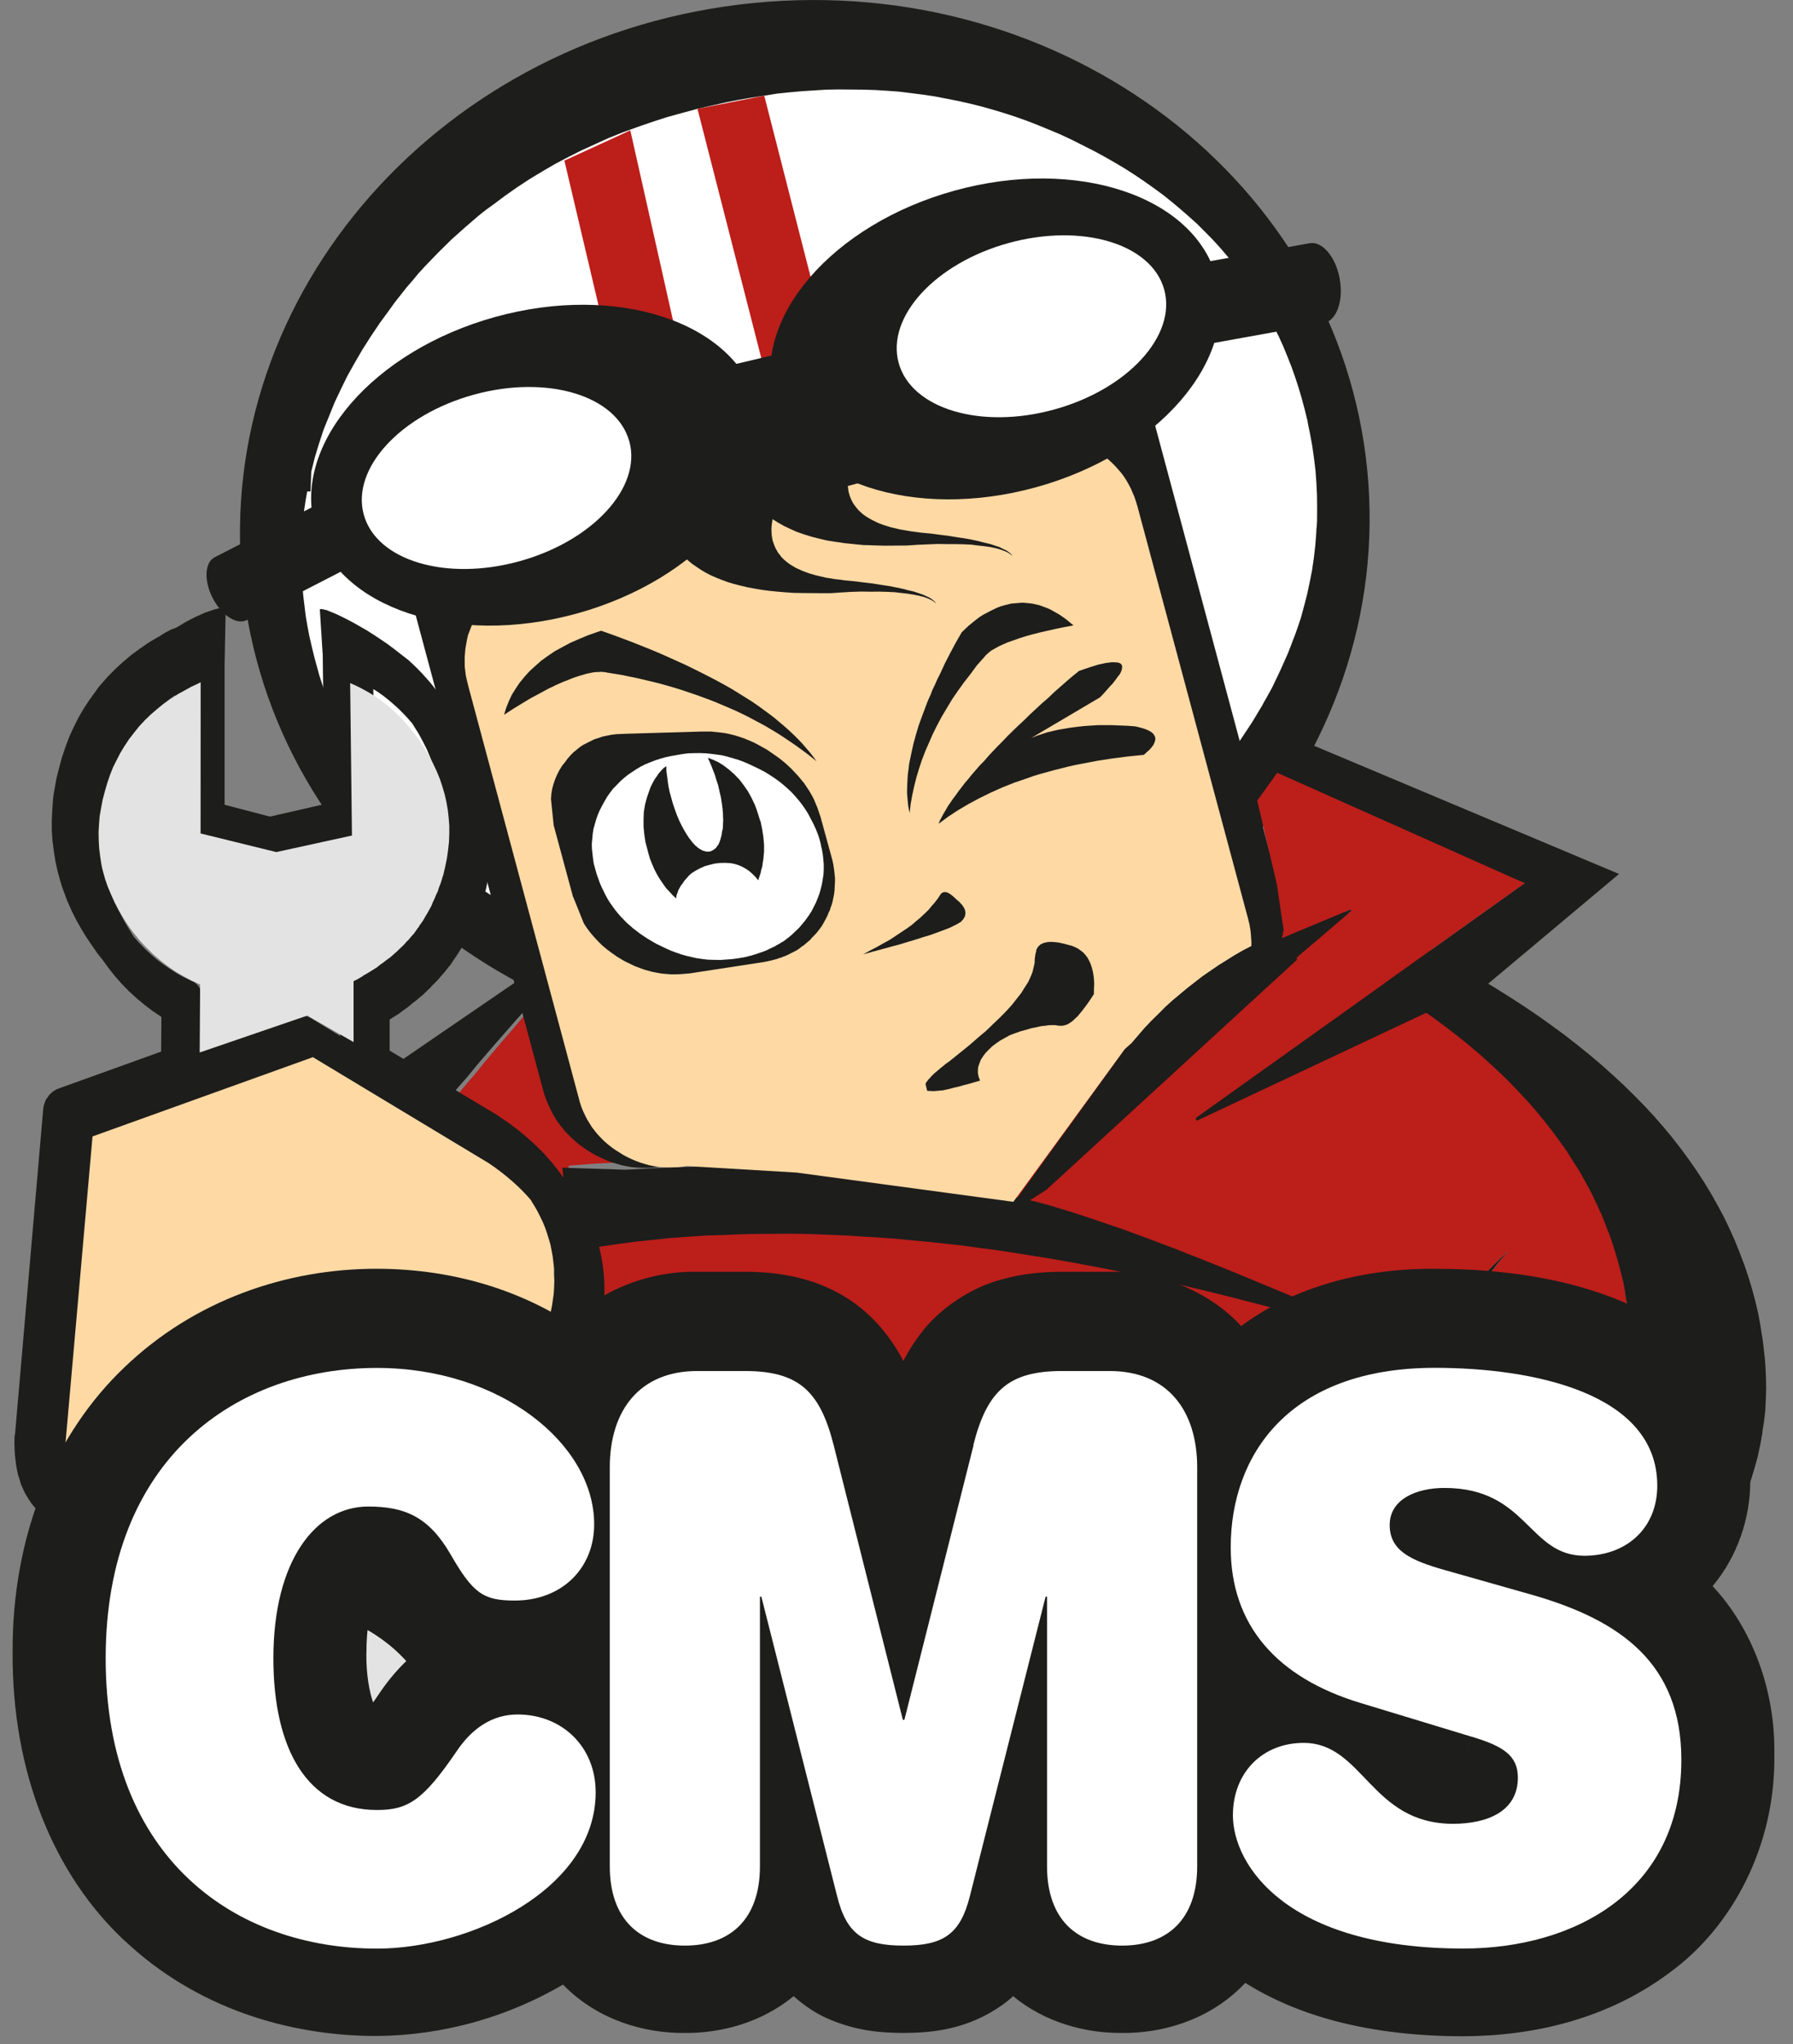 <svg viewBox="0 0 93 106" fill="none" xmlns="http://www.w3.org/2000/svg">
<rect x="0" y="0" width="93" height="106" fill="#808080" stroke="none"/>
<g clip-path="url(#clip0_9_10649)">
<path fill-rule="evenodd" clip-rule="evenodd" d="M10.923 94.481L14.821 93.461L17.875 94.311V98.733L10.754 98.818L10.923 94.481Z" fill="#BC1E1A"/>
<path d="M20.315 81.138L30.909 86.041L31.373 90.243L33.817 95.731L36.495 98.652L22.061 99.002L24.62 95.266L24.271 91.063L22.875 86.976C22.875 86.976 19.617 83.474 19.268 83.474C18.919 83.474 20.315 81.138 20.315 81.138Z" fill="#BC1E1A"/>
<path fill-rule="evenodd" clip-rule="evenodd" d="M70.919 24.392C72.381 39.359 60.502 52.775 44.387 54.356C28.276 55.938 14.03 45.085 12.568 30.119C11.11 15.152 22.985 1.736 39.1 0.154C55.215 -1.428 69.457 9.425 70.919 24.392Z" fill="#1D1D1B"/>
<path fill-rule="evenodd" clip-rule="evenodd" d="M56.704 7.809L55.565 7.235L54.989 6.966L54.417 6.727L53.83 6.485L53.255 6.262L52.668 6.054L52.088 5.865L51.486 5.684L50.899 5.519L50.293 5.369L49.694 5.234L48.486 4.999L47.872 4.907L47.265 4.83L46.644 4.753L46.022 4.707L45.389 4.668L44.768 4.649L43.505 4.638L42.861 4.649L42.231 4.688L41.583 4.73L40.938 4.788L40.282 4.857L39.642 4.961L38.982 5.061L38.322 5.176L37.654 5.307L36.994 5.457L36.177 5.642L35.375 5.858L34.585 6.077L33.825 6.323L33.065 6.585L32.317 6.858L31.58 7.151L30.871 7.474L30.161 7.797L29.47 8.144L28.791 8.502L28.131 8.886L27.475 9.283L26.842 9.698L26.224 10.13L25.618 10.584L25.227 10.865L24.851 11.161L24.122 11.788L23.404 12.431L22.713 13.112L22.042 13.809L21.712 14.167L21.401 14.544L21.083 14.909L20.78 15.294L20.473 15.683L20.181 16.091L19.694 16.757L19.233 17.442L18.8 18.123L18.401 18.808L18.017 19.493L17.68 20.182L17.353 20.875L17.066 21.583L16.782 22.283L16.544 23.007L16.325 23.73L16.145 24.461L16.106 25.485L15.934 25.481L15.849 25.962L15.776 26.451L15.719 26.94L15.677 27.44L15.634 28.429L15.619 28.918L15.634 29.426L15.658 29.922L15.688 30.427L15.734 30.927L15.796 31.439L15.857 31.939L15.945 32.451L16.041 32.963L16.16 33.482L16.31 34.098L16.479 34.71L16.555 34.995L16.651 35.291L16.839 35.872L17.05 36.438L17.273 37L17.511 37.546L17.76 38.085L18.032 38.616L18.171 38.874L18.324 39.143L18.666 39.724L19.038 40.298L19.226 40.575L19.429 40.86L19.847 41.418L20.104 41.741L20.373 42.064L20.649 42.384L20.941 42.699L21.225 43.003L21.536 43.311L21.843 43.608L22.161 43.912L22.479 44.193L22.817 44.481L23.155 44.766L23.508 45.047L23.861 45.316L24.233 45.582L24.601 45.844L24.985 46.105L25.53 46.456L26.09 46.798L26.662 47.125L27.249 47.448L27.774 47.714L28.308 47.972L28.852 48.226L29.39 48.464L29.934 48.684L30.475 48.895L31.02 49.096L31.58 49.288L32.125 49.461L32.682 49.627L33.238 49.773L33.806 49.915L34.37 50.035L34.941 50.154L35.521 50.262L36.093 50.35L36.745 50.427L37.397 50.496L38.061 50.546L38.725 50.589L39.385 50.608L40.056 50.612L40.735 50.6L41.418 50.585L42.097 50.531L42.78 50.473L43.471 50.396L44.161 50.312L44.852 50.2L45.554 50.085L46.26 49.95L46.97 49.804L47.618 49.646L48.259 49.477L48.896 49.303L49.529 49.119L50.139 48.919L50.438 48.811L50.588 48.757L50.745 48.711L51.352 48.487L51.95 48.26L52.53 48.014L53.105 47.764L53.385 47.625L53.673 47.495L54.233 47.225L54.782 46.94L55.319 46.648L55.852 46.344L56.109 46.182L56.378 46.028L56.888 45.69L57.395 45.351L57.89 45.001L58.381 44.639L58.86 44.262L59.325 43.877L59.789 43.488L60.242 43.088L60.46 42.873L60.564 42.765L60.683 42.665L61.116 42.241L61.216 42.13L61.324 42.022L61.542 41.806L61.961 41.36L62.363 40.898L62.77 40.433L63.161 39.948L63.553 39.463L63.656 39.316L63.764 39.182L63.837 39.066L63.913 38.955L64.075 38.739L64.378 38.304L64.669 37.866L64.957 37.431L65.226 36.98L65.49 36.542L65.548 36.426L65.609 36.319L65.736 36.099L65.978 35.66L66.196 35.206L66.407 34.76L66.611 34.306L66.806 33.867L66.983 33.409L67.067 33.182L67.156 32.963L67.317 32.505L67.466 32.066L67.639 31.431L67.8 30.811L67.934 30.176L68.057 29.553L68.149 28.918L68.222 28.279L68.272 27.64L68.284 27.394L68.295 27.321L68.314 27.009L68.318 26.351L68.311 25.708L68.28 25.05L68.234 24.411L68.153 23.749L68.107 23.422L68.061 23.099L67.938 22.437L67.869 22.106L67.808 21.783L67.666 21.202L67.516 20.647L67.351 20.089L67.175 19.551L66.983 19.008L66.776 18.485L66.561 17.961L66.335 17.461L66.081 16.953L65.824 16.464L65.552 15.975L65.264 15.502L64.969 15.029L64.658 14.575L64.324 14.12L63.994 13.689L63.633 13.251L63.269 12.827L62.885 12.408L62.49 12.008L62.083 11.6L61.657 11.219L61.22 10.838L60.783 10.472L60.318 10.099L59.835 9.745L59.344 9.398L58.849 9.063L58.331 8.732L57.801 8.417L57.253 8.105L56.704 7.809Z" fill="white"/>
<path d="M29.274 8.328L32.693 6.758L36.311 22.856L32.893 23.676L29.274 8.328Z" fill="#BC1E1A"/>
<path d="M36.177 5.642L39.641 4.961L44 22.002L40.597 22.903L36.177 5.642Z" fill="#BC1E1A"/>
<path fill-rule="evenodd" clip-rule="evenodd" d="M17.771 57.062L18.838 62L19.11 61.692L19.402 61.38L19.69 61.053L19.993 60.726L20.3 60.372L20.622 60.014L20.941 59.648L21.274 59.271L21.612 58.875L21.965 58.478L22.318 58.062L22.69 57.639L23.059 57.204L23.442 56.758L23.834 56.296L24.24 55.838L24.747 55.218L25.261 54.618L25.775 54.026L26.285 53.444L26.788 52.867L27.294 52.305L28.3 51.212L29.282 50.15L29.765 49.627L30.257 49.126L30.736 48.626L31.224 48.145L31.695 47.66L32.183 47.198L17.771 57.062Z" fill="#1D1D1B"/>
<path fill-rule="evenodd" clip-rule="evenodd" d="M47.679 43.307L46.778 43.249L45.883 43.226L44.978 43.199L44.076 43.207L42.979 43.215L41.901 43.238L40.838 43.284L39.802 43.353L38.774 43.438L37.772 43.549L36.786 43.676L35.816 43.823L35.413 44.169L35.014 44.535L34.227 45.285L33.414 46.051L32.608 46.855L32.581 46.894L32.558 46.925L32.075 47.39L31.603 47.879L31.119 48.368L30.643 48.872L30.156 49.38L29.677 49.907L28.698 50.981L27.701 52.085L27.198 52.655L26.699 53.24L26.193 53.825L25.683 54.425L25.168 55.033L24.666 55.657L24.263 56.123L23.875 56.588L23.495 57.038L23.131 57.481L22.763 57.908L22.413 58.328L22.061 58.728L21.727 59.132L21.393 59.513L21.074 59.883L20.756 60.244L20.453 60.602L20.15 60.933L19.866 61.264L19.578 61.58L19.306 61.888L20.345 66.844L19.306 61.888L19.064 62.13L18.841 62.376L18.611 62.615L18.404 62.842L18.185 63.054L17.986 63.269L17.782 63.465L17.598 63.666L17.403 63.843L17.222 64.02L17.046 64.185L16.881 64.351L16.562 64.635L16.278 64.905L15.975 65.147L15.695 65.386L15.557 65.497L15.434 65.617L15.308 65.721L15.196 65.832L15.081 65.928L14.982 66.032L14.786 66.213L14.605 66.386L14.521 66.463L14.456 66.552L14.314 66.694L14.199 66.829L14.095 66.948L14.049 67.002L14.018 67.064L13.957 67.16L13.934 67.198L13.923 67.249L13.907 67.279V67.322L13.919 67.383L14.018 67.795L14.153 68.215L14.352 68.861L14.586 69.507L14.843 70.139L15.131 70.778L15.434 71.393L15.768 72.017L16.117 72.625L16.305 72.925L16.505 73.233L16.904 73.822L17.33 74.414L17.771 74.992L18.25 75.577L18.738 76.146L19.264 76.712L19.808 77.266L20.384 77.82L21.117 78.482L21.892 79.144L22.195 79.391L22.513 79.641L23.158 80.145L23.826 80.637L24.512 81.126L25.218 81.6L25.959 82.073L26.327 82.304L26.711 82.539L27.497 83.004L28.23 83.416L28.974 83.82L29.727 84.216L30.49 84.605L31.495 85.079L32.52 85.544L33.556 85.979L34.603 86.399L35.647 86.784L36.717 87.157L37.795 87.495L38.893 87.826L39.771 88.057L40.665 88.288L41.556 88.492L42.469 88.689L43.374 88.854L44.291 89.019L45.22 89.169L46.156 89.304L47.084 89.408L48.024 89.512L48.972 89.601L49.935 89.67L50.898 89.728L51.865 89.766L52.847 89.789L53.83 89.797L54.735 89.781L55.637 89.758L55.855 89.743L55.963 89.735H56.078L56.531 89.72L57.417 89.681L57.517 89.666L57.624 89.658L57.843 89.643L58.276 89.612L58.376 89.597L58.484 89.589L58.702 89.574L59.14 89.543L59.558 89.497L59.658 89.481L59.769 89.474L59.988 89.458L60.828 89.354L61.649 89.239L62.052 89.166L62.466 89.104L62.861 89.023L63.264 88.954L64.055 88.804L64.834 88.627L65.213 88.534L65.601 88.45L65.969 88.346L66.349 88.254L67.105 88.046L67.155 87.226L67.239 86.422L67.343 85.617L67.466 84.821L67.6 84.02L67.75 83.239L67.93 82.458L68.126 81.692L68.337 80.918L68.559 80.153L68.801 79.394L69.073 78.644L69.353 77.893L69.657 77.158L69.975 76.423L70.328 75.704L70.673 74.976L71.049 74.26L71.445 73.549L71.859 72.844L72.285 72.14L72.734 71.447L73.21 70.758L73.697 70.077L74.192 69.4L74.713 68.726L75.251 68.057L75.815 67.402L76.39 66.744L76.989 66.098L77.603 65.459L78.24 64.828L77.691 65.509L77.173 66.202L76.67 66.879L76.187 67.576L75.723 68.253L75.496 68.592L75.285 68.938L74.867 69.619L74.48 70.312L74.1 70.989L73.743 71.667L73.405 72.348L73.098 73.04L72.803 73.718L72.526 74.395L72.277 75.073L72.055 75.761L71.836 76.427L71.652 77.105L71.479 77.782L71.337 78.463L71.214 79.125L71.115 79.806L71.03 80.476L70.973 81.157L70.93 81.819L70.911 82.496V83.158L70.934 83.839L70.973 84.501L71.046 85.171L71.13 85.833L71.241 86.514L71.939 86.191L72.281 86.018L72.454 85.929L72.634 85.848L72.795 85.752L72.968 85.663L73.309 85.49L73.977 85.129L74.629 84.74L74.786 84.636L74.948 84.54L75.274 84.351L75.581 84.139L75.899 83.936L76.214 83.72L76.532 83.516L76.436 82.554L76.382 81.607L76.348 80.66L76.367 79.729L76.406 78.798L76.482 77.882L76.594 76.974L76.732 76.081L76.908 75.18L77.108 74.295L77.338 73.41L77.618 72.544L77.913 71.674L78.255 70.82L78.619 69.977L79.022 69.15L78.876 69.615L78.742 70.085L78.608 70.547L78.501 71.012L78.389 71.455L78.297 71.905L78.213 72.34L78.14 72.783L78.067 73.202L78.013 73.629L77.956 74.041L77.929 74.461L77.902 74.857L77.883 75.261L77.867 75.646L77.879 76.042V76.412L77.902 76.793L77.921 77.154L77.96 77.516L78.002 77.863L78.063 78.221L78.124 78.559L78.201 78.906L78.282 79.229L78.374 79.56L78.474 79.875L78.593 80.191L78.712 80.491L78.85 80.799L78.988 81.091L79.145 81.392L79.559 80.98L79.759 80.776L79.962 80.58L80.342 80.168L80.71 79.756L81.064 79.329L81.144 79.217L81.225 79.113L81.397 78.909L81.716 78.482L81.873 78.267L82.03 78.063L82.303 77.62L82.433 77.401L82.575 77.189L82.698 76.958L82.821 76.739L83.062 76.296L83.273 75.842L83.316 75.723L83.373 75.615L83.473 75.392L83.557 75.153L83.653 74.926L83.83 74.468L83.864 74.341L83.903 74.222L83.972 73.983L84.106 73.51L84.129 73.383L84.156 73.267L84.217 73.029L84.317 72.556L84.398 72.067L84.467 71.578L84.486 71.328L84.494 71.201L84.509 71.082L84.547 70.593V70.331L84.559 70.081V69.573L84.543 69.311L84.532 69.057L84.517 68.796L84.501 68.545L84.467 68.276L84.451 68.141L84.44 68.014L84.375 67.495L84.321 67.225L84.302 67.091L84.286 66.964L84.24 66.694L84.194 66.433L84.049 65.825L83.891 65.232L83.715 64.639L83.523 64.054L83.304 63.469L83.082 62.9L82.825 62.33L82.564 61.768L82.264 61.206L81.965 60.656L81.627 60.109L81.294 59.571L80.918 59.036L80.538 58.505L80.135 57.985L79.721 57.473L79.268 56.954L78.811 56.45L78.332 55.945L77.844 55.457L77.323 54.968L76.797 54.487L76.237 54.006L75.673 53.54L75.074 53.067L74.468 52.609L73.831 52.151L73.186 51.708L72.511 51.258L71.828 50.823L71.122 50.388L70.412 49.969L69.756 49.592L69.104 49.234L68.444 48.887L67.796 48.556L67.128 48.221L66.468 47.906L65.789 47.598L65.125 47.306L64.431 47.013L63.752 46.736L63.057 46.467L62.374 46.224L61.676 45.97L60.974 45.743L60.272 45.52L59.573 45.316L58.848 45.1L58.135 44.912L57.413 44.723L56.688 44.558L55.951 44.392L55.218 44.242L54.482 44.1L53.745 43.973L52.989 43.846L52.245 43.738L51.481 43.634L50.733 43.549L49.966 43.461L49.206 43.399L48.435 43.334L47.668 43.295M35.11 60.194L36.019 60.175L36.944 60.187L38.774 60.225L40.14 60.298L41.36 60.367L41.966 60.41L42.58 60.464L43.175 60.51L43.781 60.575L44.379 60.641L44.986 60.718L46.164 60.875L47.345 61.056L48.508 61.252L49.674 61.472L49.943 61.533L50.254 61.576L50.572 61.633V61.672L51.305 61.83L51.746 61.934L52.222 62.053L52.721 62.184L53.258 62.342L53.81 62.507L54.39 62.688L54.996 62.884L55.641 63.1L56.289 63.312L56.983 63.558L57.689 63.812L58.434 64.085L59.194 64.362L59.988 64.67L60.801 64.978L61.661 65.317L62.052 65.467L62.466 65.632L63.303 65.971L64.151 66.309L65.025 66.663L65.927 67.037L66.852 67.422L67.976 67.887L69.139 68.384L70.336 68.9L71.571 69.427L70.151 68.984L68.747 68.569L67.358 68.164L66 67.795L64.976 67.502L63.963 67.241L61.998 66.744L61.031 66.51L60.076 66.286L59.113 66.067L58.161 65.863L57.221 65.659L56.3 65.478L55.372 65.29L54.451 65.12L53.542 64.955L52.64 64.805L50.848 64.52L49.962 64.385L49.091 64.277L48.209 64.158L47.334 64.062L46.474 63.97L45.63 63.889L44.775 63.808L43.934 63.746L42.281 63.642L40.642 63.569L39.837 63.546L39.042 63.538L37.465 63.546L36.687 63.562L35.927 63.592L34.995 63.615L34.078 63.669L33.168 63.731L32.274 63.819L31.38 63.904L30.513 64.016L29.65 64.135L28.806 64.285L28.345 64.366L28.207 64.381L28.077 64.412L29.515 60.441L30.862 60.337L32.217 60.267L33.556 60.213L34.887 60.19H35.106L35.11 60.194Z" fill="#BC1E1A"/>
<path fill-rule="evenodd" clip-rule="evenodd" d="M40.432 60.506L38.586 60.472L37.654 60.464L36.737 60.483H36.514L35.172 60.514L33.825 60.575L32.463 60.652L29.167 60.545L29.666 64.913L29.8 64.882L29.938 64.863L30.402 64.782L31.254 64.62L32.121 64.493L32.996 64.378L33.898 64.285L34.796 64.189L35.713 64.124L36.633 64.062L37.574 64.035L38.337 64.001L39.12 63.981L40.708 63.97L41.506 63.974L42.32 63.997L43.969 64.066L45.631 64.17L46.479 64.231L47.338 64.316L48.19 64.393L49.057 64.489L49.936 64.586L50.826 64.709L51.701 64.82L52.595 64.959L54.402 65.248L55.311 65.405L56.228 65.575L57.157 65.748L58.097 65.94L59.022 66.129L59.969 66.341L60.928 66.552L61.899 66.779L62.858 67.01L63.837 67.253L65.817 67.764L66.833 68.038L67.869 68.338L69.235 68.719L70.639 69.138L72.055 69.569L73.486 70.027L72.239 69.481L71.035 68.946L69.861 68.43L68.729 67.949L67.793 67.545L66.883 67.16L66.004 66.795L65.149 66.441L64.305 66.09L63.887 65.917L63.491 65.759L62.624 65.409L61.807 65.09L61.009 64.77L60.242 64.482L59.49 64.197L58.78 63.935L58.078 63.681L57.422 63.462L56.773 63.239L56.163 63.035L55.576 62.846L55.023 62.677L54.483 62.511L53.98 62.373L53.5 62.253L53.055 62.146L52.315 61.984L51.685 61.842L51.417 61.78L50.239 61.553L49.065 61.349L47.875 61.16L46.69 61.003L46.08 60.922L45.474 60.856L44.864 60.791L44.265 60.745L43.647 60.687L43.037 60.649L41.806 60.579L40.432 60.506Z" fill="#1D1D1B"/>
<path fill-rule="evenodd" clip-rule="evenodd" d="M43.788 43.512L44.694 43.504L45.607 43.527L46.505 43.55L47.414 43.608L48.189 43.646L48.964 43.708L49.728 43.77L50.503 43.854L51.259 43.939L52.03 44.043L52.778 44.151L53.538 44.278L54.278 44.401L55.023 44.543L55.755 44.689L56.496 44.855L57.229 45.02L57.958 45.209L58.672 45.394L59.404 45.605L60.106 45.809L60.812 46.029L61.522 46.252L62.224 46.506L62.911 46.744L63.609 47.01L64.296 47.283L64.995 47.572L65.662 47.864L66.345 48.164L67.009 48.48L67.684 48.807L68.34 49.134L69.004 49.481L69.66 49.831L70.316 50.204L71.034 50.62L71.748 51.051L72.434 51.478L73.113 51.921L73.766 52.363L74.406 52.813L75.016 53.268L75.619 53.733L76.191 54.195L76.755 54.672L77.284 55.15L77.81 55.634L78.301 56.119L78.784 56.62L79.245 57.116L79.697 57.632L80.112 58.14L80.519 58.656L80.902 59.179L81.278 59.71L81.612 60.241L81.954 60.78L82.257 61.326L82.556 61.881L82.817 62.435L83.078 62.997L83.3 63.562L83.523 64.14L83.715 64.717L83.891 65.302L84.048 65.891L84.198 66.487L84.244 66.749L84.29 67.011L84.305 67.138L84.325 67.272L84.378 67.538L84.444 68.05L84.455 68.177L84.471 68.308L84.501 68.577L84.516 68.823L84.532 69.081L84.54 69.331L84.555 69.589V70.089L84.543 70.34V70.597L84.505 71.082L84.493 71.198L84.482 71.325L84.463 71.575L84.394 72.056L84.309 72.541L84.21 73.01L84.148 73.245L84.121 73.361L84.094 73.488L83.96 73.953L83.891 74.192L83.853 74.307L83.818 74.434L83.642 74.885L83.546 75.112L83.461 75.347L83.362 75.566L83.3 75.674L83.258 75.793L83.047 76.243L82.805 76.682L82.679 76.901L82.556 77.128L82.414 77.336L82.28 77.555L82.007 77.994L81.85 78.194L81.693 78.41L81.37 78.829L81.198 79.033L81.117 79.133L81.037 79.245L80.683 79.665L80.311 80.072L79.928 80.477L79.72 80.673L79.521 80.873L79.106 81.281L78.945 80.984L78.807 80.696L78.669 80.392L78.55 80.092L78.431 79.78L78.332 79.468L78.239 79.141L78.159 78.822L78.082 78.475L78.021 78.144L77.959 77.79L77.913 77.448L77.875 77.086L77.86 76.728L77.833 76.355V75.985L77.825 75.597L77.837 75.216L77.86 74.815L77.886 74.423L77.913 74.011L77.971 73.603L78.025 73.184L78.097 72.768L78.166 72.333L78.255 71.902L78.347 71.456L78.454 71.021L78.566 70.559L78.7 70.105L78.834 69.635L78.98 69.174L78.573 69.997L78.205 70.832L77.863 71.675L77.564 72.533L77.284 73.391L77.05 74.269L76.847 75.142L76.67 76.031L76.532 76.917L76.425 77.813L76.348 78.718L76.309 79.641L76.29 80.561L76.321 81.5L76.375 82.435L76.471 83.39L76.152 83.59L75.834 83.805L75.515 84.006L75.204 84.217L74.874 84.406L74.713 84.498L74.556 84.598L73.9 84.983L73.225 85.341L72.879 85.514L72.707 85.599L72.546 85.695L72.365 85.772L72.193 85.857L71.847 86.03L71.145 86.349L71.034 85.676L70.949 85.022L70.876 84.36L70.838 83.701L70.815 83.032V82.374L70.834 81.704L70.876 81.046L70.934 80.373L71.022 79.711L71.122 79.041L71.245 78.383L71.387 77.709L71.559 77.04L71.748 76.37L71.966 75.712L72.193 75.031L72.442 74.361L72.718 73.688L73.014 73.018L73.324 72.333L73.666 71.66L74.023 70.986L74.406 70.317L74.798 69.631L75.216 68.958L75.427 68.615L75.657 68.277L76.125 67.607L76.613 66.918L77.119 66.249L77.641 65.56L78.197 64.886L77.556 65.513L76.939 66.145L76.336 66.784L75.757 67.434L75.189 68.081L74.648 68.746L74.123 69.412L73.627 70.082L73.133 70.755L72.657 71.433L72.2 72.121L71.77 72.818L71.356 73.511L70.957 74.215L70.581 74.923L70.232 75.643L69.879 76.355L69.557 77.078L69.254 77.806L68.97 78.548L68.697 79.291L68.456 80.038L68.229 80.796L68.018 81.562L67.822 82.32L67.642 83.094L67.489 83.867L67.354 84.656L67.231 85.445L67.124 86.242L67.04 87.038L66.986 87.85L66.668 88.497L66.986 87.85L66.226 88.054L65.843 88.147L65.47 88.247L65.079 88.335L64.695 88.427L63.913 88.601L63.115 88.747L62.708 88.816L62.313 88.897L61.895 88.959L61.488 89.032L60.663 89.147L59.815 89.247L59.596 89.263L59.485 89.274L59.385 89.286L58.963 89.332L58.526 89.367L58.307 89.382L58.196 89.386L58.096 89.405L57.659 89.436L57.44 89.451L57.329 89.459L57.229 89.474L56.335 89.513L55.882 89.528H55.767L55.656 89.536L55.437 89.551L54.528 89.574L53.615 89.59L52.625 89.582L51.635 89.559L50.66 89.52L49.69 89.467L48.719 89.397L47.763 89.309L46.816 89.209L45.88 89.109L44.94 88.974L44.007 88.824L43.082 88.662L42.169 88.497L41.252 88.304L40.354 88.1L39.457 87.873L38.57 87.646L37.465 87.319L36.383 86.984L35.301 86.615L34.25 86.234L33.191 85.818L32.151 85.387L31.119 84.929L30.102 84.46L29.335 84.079L28.579 83.686L27.831 83.29L27.094 82.882L26.3 82.42L25.913 82.189L25.54 81.962L24.792 81.493L24.082 81.023L23.388 80.542L22.713 80.057L22.064 79.557L21.742 79.307L21.439 79.064L20.656 78.41L19.923 77.752L19.344 77.205L18.795 76.659L18.262 76.097L17.771 75.535L17.287 74.954L16.842 74.384L16.413 73.799L16.014 73.214L15.81 72.91L15.622 72.614L15.269 72.01L14.935 71.394L14.628 70.786L14.337 70.151L14.08 69.528L13.846 68.885L13.646 68.246L13.512 67.834L13.412 67.426L13.477 67.842L13.585 68.277L13.731 68.958L13.907 69.635L14.003 69.962L14.114 70.301L14.348 70.975L14.467 71.294L14.598 71.621L14.87 72.275L15.169 72.918L15.499 73.557L15.833 74.18L16.201 74.808L16.589 75.416L16.796 75.72L17.015 76.031L17.445 76.636L17.905 77.236L18.139 77.525L18.392 77.821L18.91 78.414L19.244 78.783L19.597 79.156L19.785 79.368L19.551 82.093L19.54 82.131V82.147L20.564 82.797L21.604 83.428L22.651 84.029L23.706 84.625L24.762 85.187L25.836 85.734L26.902 86.249L27.992 86.757L29.074 87.223L30.168 87.677L31.265 88.1L32.385 88.512L33.498 88.897L34.622 89.263L35.754 89.597L36.897 89.921L37.036 89.959L37.181 90.005L37.431 90.082L37.538 90.113L37.638 90.148L37.734 90.167L37.83 90.202L37.899 90.217L37.96 90.24L38.018 90.255H38.026L38.041 90.263L38.068 90.279H38.094L38.114 90.286L38.141 90.302H38.164L38.179 90.317L39.322 90.687L40.477 91.037L41.644 91.364L42.825 91.672L44.007 91.941L45.212 92.199L46.417 92.426L47.641 92.638L48.864 92.807L50.108 92.965L51.351 93.1L52.617 93.207L53.883 93.284L55.165 93.346L56.454 93.388L57.766 93.404L58.76 93.388L59.742 93.365L60.713 93.323L61.192 93.292L61.676 93.269L62.144 93.23L62.62 93.2L63.56 93.123L64.481 93.019L64.937 92.965L65.397 92.919L65.62 92.88L65.843 92.846L66.299 92.788L66.737 92.715L67.182 92.653L68.056 92.499L68.267 92.449L68.486 92.411L68.924 92.334L69.779 92.145L69.979 92.091L70.194 92.045L70.616 91.949L71.441 91.741L72.265 91.522L73.064 91.279L73.455 91.144L73.85 91.021L74.234 90.879L74.625 90.748L75.009 90.606L75.4 90.475L76.152 90.167L76.517 90.013L76.893 89.863L77.618 89.536L78.339 89.201L79.034 88.843L79.379 88.655L79.555 88.558L79.732 88.474L79.893 88.374L80.066 88.281L80.411 88.093L81.082 87.692L81.24 87.585L81.405 87.485L81.735 87.281L82.383 86.857L82.694 86.63L83.016 86.411L83.642 85.968L83.937 85.726L84.233 85.491L84.812 85.022L85.357 84.537L85.625 84.294L85.894 84.063L86.139 83.809L86.397 83.571L86.634 83.32L86.753 83.194L86.876 83.078L86.987 82.943L87.103 82.82L87.333 82.57L87.778 82.07L87.981 81.804L88.184 81.546L88.576 81.031L88.933 80.5L89.105 80.234L89.278 79.976L89.435 79.703L89.593 79.437L89.662 79.295L89.742 79.164L89.892 78.899L90.164 78.352L90.421 77.806L90.529 77.517L90.64 77.236L90.84 76.674L91.012 76.097L91.093 75.808L91.17 75.527L91.296 74.931L91.354 74.635L91.373 74.488L91.404 74.346L91.419 74.192L91.442 74.042L91.492 73.746L91.561 73.153L91.576 72.837L91.592 72.533L91.607 71.925L91.592 71.302L91.576 70.986L91.561 70.682L91.53 70.363L91.496 70.051L91.477 69.885L91.461 69.731L91.419 69.416L91.365 69.093L91.319 68.773L91.2 68.13L91.047 67.472L90.874 66.826L90.678 66.183L90.467 65.56L90.226 64.929L89.976 64.309L89.7 63.693L89.412 63.093L89.082 62.481L88.749 61.888L88.388 61.296L88.012 60.718L87.605 60.133L87.187 59.564L86.746 58.998L86.289 58.444L85.798 57.882L85.291 57.336L84.762 56.797L84.221 56.266L83.645 55.734L83.062 55.211L82.452 54.695L81.823 54.187L81.171 53.679L80.496 53.183L79.805 52.69L79.091 52.205L78.347 51.721L77.595 51.251L76.824 50.782L76.029 50.331L74.859 49.673L73.689 49.065L72.496 48.488L71.306 47.941L70.616 47.63L69.925 47.341L69.227 47.048L68.54 46.787L67.826 46.521L67.124 46.267L66.414 46.021L65.712 45.794L64.983 45.559L64.266 45.347L63.533 45.136L62.815 44.943L62.083 44.747L61.35 44.574L60.609 44.401L59.869 44.254L59.113 44.097L58.361 43.958L57.601 43.823L56.841 43.708L56.074 43.589L55.303 43.489L54.528 43.392L53.764 43.319L52.974 43.238L52.191 43.177L51.401 43.115L50.618 43.073L49.816 43.035L49.014 43.011L48.212 42.996H47.414L47.203 42.988L47 42.996H46.163L45.339 43.011L44.529 43.035L43.739 43.084L42.633 43.138L41.563 43.223L40.512 43.323L39.472 43.45L38.447 43.585L37.438 43.743L36.445 43.927L35.466 44.127L36.445 43.981L37.438 43.854L38.447 43.743L39.483 43.662L40.527 43.589L41.598 43.542L42.683 43.519L43.788 43.512Z" fill="#1D1D1B"/>
<path fill-rule="evenodd" clip-rule="evenodd" d="M57.29 18.534L57.033 18.388L56.78 18.269L56.531 18.153L56.281 18.065L56.016 17.98L55.767 17.911L55.498 17.857L55.249 17.819L54.98 17.776L54.716 17.772L54.451 17.761L54.182 17.788L53.91 17.811L53.649 17.857L53.373 17.911L53.108 17.98L25.521 25.369L25.241 25.439L24.98 25.531L24.723 25.627L24.481 25.742L24.24 25.862L24.013 25.993L23.787 26.135L23.58 26.297L23.369 26.454L23.173 26.631L22.981 26.82L22.808 27.024L22.628 27.228L22.471 27.455L22.317 27.682L22.175 27.928L22.026 28.171L21.911 28.421L21.792 28.671L21.703 28.933L21.619 29.179L21.546 29.437L21.496 29.695L21.458 29.96L21.412 30.218L21.408 30.484L21.4 30.749L21.423 31.023L21.496 31.561L21.546 31.835L21.619 32.116L28.153 56.461L28.226 56.727L28.322 56.992L28.422 57.239L28.537 57.493L28.656 57.727L28.79 57.958L28.928 58.178L29.097 58.397L29.251 58.593L29.431 58.79L29.619 58.974L29.822 59.163L30.022 59.328L30.244 59.49L30.471 59.648L30.72 59.802L30.966 59.936L31.215 60.052L31.461 60.163L31.721 60.264L31.975 60.34L32.232 60.414L32.489 60.468L32.754 60.514L33.011 60.537L33.279 60.552H33.548L33.82 60.544L34.081 60.514L34.357 60.475L34.63 60.421L34.914 60.356L62.489 52.971L62.754 52.882L63.023 52.797L63.145 52.744L63.276 52.697L63.529 52.586L63.763 52.463L63.997 52.328L64.22 52.182L64.438 52.032L64.638 51.858L64.833 51.689L65.022 51.501L65.213 51.308L65.29 51.197L65.302 51.166L65.328 51.143L65.374 51.096L65.539 50.877L65.697 50.642L65.854 50.407L65.988 50.157L66.103 49.907L66.203 49.657L66.307 49.407L66.376 49.141L66.445 48.891L66.499 48.626L66.545 48.379L66.572 48.11L66.587 47.844V47.583L66.579 47.313L66.545 47.036L66.51 46.767L66.456 46.486L66.395 46.224L59.865 21.879L59.776 21.598L59.681 21.332L59.581 21.074L59.469 20.832L59.347 20.589L59.212 20.362L59.067 20.135L58.917 19.931L58.744 19.724L58.572 19.527L58.388 19.331L58.192 19.162L57.981 18.988L57.758 18.834L57.528 18.677L57.29 18.534Z" fill="#1D1D1B"/>
<path fill-rule="evenodd" clip-rule="evenodd" d="M66.2 40.27L65.805 40.371L79.08 45.793L62.064 57.931L62.022 58.016L62.083 58.108L76.433 51.358L76.571 51.523L83.976 45.316L67.485 38.385L66.349 40.321" fill="#1D1D1B"/>
<path fill-rule="evenodd" clip-rule="evenodd" d="M70.059 47.159L70.086 47.228L67.274 49.634L67.259 49.776L54.294 61.676L62.021 58.016L61.991 57.985L62.064 57.931L79.08 45.793L66.249 40.07L65.21 41.51L66.227 45.847L66.633 48.587L70.059 47.159Z" fill="#BC1E1A"/>
<path fill-rule="evenodd" clip-rule="evenodd" d="M58.994 26.243L58.917 25.993L58.84 25.762L58.648 25.316L58.533 25.096L58.414 24.892L58.288 24.696L58.154 24.519L57.992 24.331L57.835 24.157L57.666 23.988L57.494 23.83L57.298 23.672L57.106 23.534L56.891 23.399L56.68 23.284L56.446 23.153L56.227 23.053L55.771 22.872L55.303 22.737L55.069 22.683L54.842 22.66L54.355 22.622L54.117 22.61L53.883 22.637L53.63 22.66L53.388 22.699L52.905 22.814L27.854 29.507L27.597 29.572L27.351 29.657L27.117 29.742L26.899 29.853L26.469 30.08L26.262 30.203L26.074 30.354L25.882 30.492L25.701 30.658L25.529 30.823L25.372 31L25.21 31.181L25.061 31.385L24.919 31.589L24.792 31.812L24.55 32.251L24.451 32.47L24.363 32.705L24.278 32.92L24.224 33.155L24.14 33.625L24.102 34.087L24.105 34.564L24.163 35.037L24.278 35.53L30.018 56.931L30.079 57.162L30.156 57.397L30.244 57.616L30.352 57.843L30.455 58.047L30.582 58.251L30.701 58.444L30.854 58.64L30.992 58.813L31.161 58.99L31.323 59.156L31.511 59.321L31.695 59.467L31.902 59.617L32.113 59.748L32.335 59.891L32.558 60.006L32.777 60.11L32.995 60.203L33.229 60.287L33.456 60.356L33.69 60.422L33.924 60.468L34.169 60.507L34.404 60.522L34.645 60.53H34.879L35.129 60.522L35.374 60.499L35.62 60.46L41.318 60.799L52.559 62.315L58.338 54.407L58.648 54.126L58.683 54.103L59.362 53.314L59.715 52.94L60.084 52.579L60.44 52.221L60.812 51.882L61.587 51.236L62.378 50.62L63.199 50.058L64.035 49.534L64.469 49.284L64.91 49.057V48.853L64.887 48.541L64.876 48.384L64.86 48.237L64.807 47.926L64.734 47.629L58.994 26.243Z" fill="#FED9A4"/>
<path fill-rule="evenodd" clip-rule="evenodd" d="M70.087 47.228L70.06 47.159L66.634 48.587L65.943 48.88H65.797L65.602 49.23L64.911 48.852V49.056L64.47 49.283L64.036 49.534L63.2 50.057L62.379 50.619L61.588 51.235L60.813 51.881L60.441 52.22L60.084 52.578L59.716 52.94L59.363 53.313L58.684 54.102L58.649 54.125L58.339 54.406L52.326 62.722L53.454 62.215L54.294 61.676L67.259 49.776L67.275 49.634L70.087 47.228Z" fill="#1D1D1B"/>
<path fill-rule="evenodd" clip-rule="evenodd" d="M47.786 27.62L47.491 27.582L47.218 27.544L46.95 27.497L46.7 27.455L46.221 27.343L45.995 27.274L45.795 27.209L45.588 27.132L45.404 27.047L45.227 26.959L45.07 26.87L44.909 26.77L44.77 26.674L44.644 26.562L44.533 26.458L44.421 26.327L44.325 26.2L44.237 26.07L44.172 25.942L44.103 25.789L44.053 25.639L44.011 25.488L43.992 25.338L43.969 25.161L43.965 24.996V24.819L43.992 24.638L44.022 24.445L44.065 24.257L44.118 24.061L44.187 23.868L38.309 24.049L38.371 24.376L38.444 24.707L38.49 24.853L38.551 25.011L38.681 25.315L38.835 25.592L39.004 25.866L39.192 26.108L39.414 26.362L34.353 26.516L34.396 26.789L34.461 27.051L34.541 27.313L34.634 27.567L34.73 27.797L34.856 28.028L34.983 28.252L35.144 28.471L35.297 28.671L35.478 28.863L35.67 29.044L35.881 29.221L36.107 29.379L36.349 29.541L36.594 29.687L36.867 29.829L37.139 29.949L37.438 30.068L37.741 30.18L38.071 30.28L38.405 30.364L38.762 30.449L39.127 30.518L39.514 30.584L39.898 30.634L40.316 30.676L40.734 30.711L41.175 30.742L41.624 30.749L42.096 30.753L42.58 30.757H43.086L43.65 30.718L44.18 30.688L44.686 30.672L45.166 30.68L45.607 30.676L46.021 30.688L46.409 30.707L46.77 30.749L47.088 30.784L47.391 30.834L47.663 30.888L47.905 30.949L48.112 31.023L48.297 31.107L48.442 31.196L48.561 31.296L48.481 31.192L48.377 31.103L48.235 31.003L48.074 30.926L47.874 30.834L47.652 30.757L47.399 30.672L47.115 30.607L46.804 30.526L46.47 30.457L46.098 30.384L45.703 30.326L45.277 30.257L44.824 30.203L44.341 30.141L43.834 30.095L43.566 30.056L43.316 30.03L43.067 29.987L42.837 29.953L42.395 29.849L42.184 29.791L41.996 29.737L41.801 29.668L41.624 29.602L41.452 29.522L41.298 29.456L41.141 29.364L40.999 29.279L40.872 29.187L40.757 29.098L40.634 28.987L40.531 28.883L40.443 28.764L40.358 28.66L40.281 28.525L40.216 28.405L40.163 28.275L40.117 28.151L40.067 28.005L40.047 27.871L40.024 27.721L40.017 27.574L40.013 27.416L40.024 27.259L40.044 27.085L40.074 26.92L40.35 27.093L40.654 27.266L40.976 27.42L41.317 27.574L41.686 27.701L42.066 27.821L42.468 27.924L42.891 28.024L43.332 28.094L43.562 28.125L43.8 28.163L44.03 28.186L44.287 28.213L44.794 28.263L45.054 28.267L45.319 28.279L45.872 28.294L46.44 28.29L46.731 28.286H47.034L47.598 28.248L48.136 28.225L48.646 28.205L49.125 28.213H49.567L49.981 28.221L50.376 28.24L50.733 28.286L51.055 28.321L51.355 28.363L51.627 28.421L51.865 28.486L52.072 28.559L52.256 28.64L52.402 28.733L52.525 28.833L52.437 28.721L52.329 28.633L52.191 28.536L52.022 28.459L51.83 28.363L51.608 28.29L51.351 28.205L51.071 28.14L50.76 28.059L50.426 27.986L50.054 27.917L49.659 27.859L49.233 27.79L48.78 27.732L48.297 27.667L47.786 27.62Z" fill="#1D1D1B"/>
<path fill-rule="evenodd" clip-rule="evenodd" d="M31.18 32.705L30.969 32.774L30.478 32.947L30.018 33.14L29.569 33.336L29.162 33.556L28.767 33.771L28.406 34.017L28.065 34.264L27.758 34.537L27.462 34.806L27.202 35.095L26.96 35.391L26.749 35.703L26.553 36.015L26.396 36.35L26.258 36.696L26.146 37.062L26.611 36.758L27.06 36.484L27.489 36.223L27.908 35.999L28.299 35.788L28.483 35.688L28.679 35.599L28.863 35.507L29.04 35.43L29.212 35.353L29.392 35.287L29.711 35.157L30.018 35.053L30.306 34.968L30.44 34.929L30.582 34.903L30.701 34.876L30.831 34.856L30.946 34.845H31.069L31.18 34.833L31.292 34.845L31.395 34.852L31.499 34.876L32.297 35.007L33.091 35.172L33.858 35.353L34.231 35.445L34.611 35.553L34.975 35.657L35.343 35.772L36.065 36.015L36.775 36.273L37.116 36.407L37.465 36.554L38.133 36.842L38.451 36.992L38.781 37.154L39.418 37.493L39.729 37.662L40.044 37.85L40.339 38.028L40.642 38.224L41.229 38.62L41.801 39.036L42.073 39.248L42.357 39.475L42.184 39.24L42.004 39.009L41.613 38.555L41.39 38.32L41.168 38.101L40.934 37.881L40.688 37.662L40.159 37.215L39.875 37L39.587 36.788L39.284 36.569L38.973 36.357L38.313 35.946L37.96 35.726L37.599 35.522L37.227 35.318L36.844 35.118L36.445 34.914L36.038 34.71L35.62 34.506L35.201 34.314L34.307 33.913L33.847 33.717L33.379 33.529L32.895 33.336L32.401 33.148L31.894 32.959L31.376 32.774L31.18 32.705Z" fill="#1D1D1B"/>
<path fill-rule="evenodd" clip-rule="evenodd" d="M36.383 37.931L32.458 38.046L31.948 38.069L31.706 38.1L31.476 38.146L31.253 38.192L31.042 38.266L30.831 38.331L30.636 38.427L30.252 38.62L30.072 38.739L29.91 38.873L29.742 39.008L29.592 39.162L29.446 39.328L29.316 39.505L29.147 39.716L29.009 39.943L28.89 40.178L28.79 40.417L28.706 40.659L28.64 40.909L28.598 41.167L28.579 41.433L28.717 42.784L28.733 42.845L29.723 46.509L29.738 46.524L30.283 47.879L30.44 48.118L30.62 48.36L30.816 48.587L31.027 48.814L31.242 49.026L31.487 49.23L31.744 49.422L32.017 49.611L32.236 49.745L32.458 49.869L32.911 50.088L33.371 50.261L33.609 50.331L33.843 50.392L34.077 50.438L34.307 50.477L34.545 50.5L34.795 50.519H35.04L35.286 50.511L35.535 50.492L35.788 50.469L39.602 49.884L39.836 49.838L40.07 49.784L40.301 49.722L40.408 49.68L40.527 49.649L40.627 49.603L40.738 49.565L40.945 49.468L41.041 49.418L41.141 49.368L41.348 49.261L41.525 49.134L41.544 49.111L41.563 49.095L41.613 49.064L41.705 49.003L41.87 48.86L42.043 48.714L42.073 48.664L42.089 48.641L42.112 48.626L42.188 48.549L42.349 48.379L42.492 48.199L42.63 48.01L42.745 47.806L42.852 47.61L42.948 47.41L42.963 47.356L42.986 47.306L43.036 47.213L43.071 47.105L43.082 47.048L43.109 47.002L43.171 46.801L43.217 46.59L43.259 46.386L43.286 46.166L43.297 45.947L43.309 45.728V45.508L43.293 45.393L43.286 45.281L43.259 45.066L43.224 44.831L43.178 44.612L42.557 42.349L42.399 41.887L42.215 41.444L42.1 41.225L41.981 41.021L41.717 40.621L41.402 40.24L41.056 39.87L40.868 39.693L40.673 39.52L40.473 39.358L40.258 39.201L39.79 38.877L39.322 38.616L39.077 38.489L38.843 38.389L38.605 38.289L38.367 38.208L38.117 38.131L37.872 38.069L37.626 38.015L37.381 37.984L36.882 37.931H36.383Z" fill="#1D1D1B"/>
<path fill-rule="evenodd" clip-rule="evenodd" d="M55.679 32.428L55.322 32.131L55.142 32.001L54.969 31.881L54.608 31.673L54.428 31.577L54.255 31.508L53.898 31.377L53.538 31.296L53.177 31.258L52.997 31.25L52.828 31.265L52.448 31.296L52.091 31.385L51.903 31.439L51.723 31.508L51.362 31.681L50.986 31.881L50.798 32.001L50.618 32.139L50.246 32.439L49.885 32.782L49.567 33.336L49.275 33.882L49.003 34.413L48.757 34.945L48.619 35.218L48.496 35.499L48.366 35.764L48.262 36.038L48.143 36.295L48.04 36.561L47.844 37.084L47.664 37.577L47.514 38.069L47.383 38.547L47.28 39.009L47.188 39.444L47.15 39.651L47.127 39.871L47.096 40.075L47.077 40.286L47.057 40.694L47.046 41.075L47.073 41.449L47.111 41.81L47.18 42.16L47.234 41.691L47.315 41.241L47.414 40.779L47.529 40.325L47.664 39.871L47.813 39.42L47.986 38.966L48.182 38.52L48.377 38.069L48.604 37.615L48.845 37.161L49.11 36.719L49.383 36.261L49.682 35.826L50 35.383L50.342 34.945L50.664 34.506L51.032 34.094L51.14 33.967L51.266 33.852L51.416 33.732L51.608 33.624L51.807 33.513L52.041 33.405L52.291 33.297L52.571 33.201L52.874 33.093L53.2 32.989L53.545 32.893L53.925 32.797L54.328 32.705L54.758 32.608L55.203 32.516L55.679 32.428Z" fill="#1D1D1B"/>
<path fill-rule="evenodd" clip-rule="evenodd" d="M55.952 34.795L55.867 34.876L55.771 34.945L55.399 35.257L55.046 35.568L54.697 35.873L54.367 36.188L54.033 36.477L53.715 36.773L53.404 37.062L53.112 37.35L52.817 37.623L52.533 37.897L52.264 38.162L52.003 38.436L51.746 38.693L51.501 38.951L51.267 39.201L51.052 39.452L50.822 39.686L50.618 39.921L50.419 40.148L50.235 40.379L50.05 40.591L49.885 40.81L49.72 41.022L49.571 41.233L49.425 41.426L49.291 41.622L49.16 41.811L49.049 42.007L48.942 42.184L48.846 42.365L48.754 42.538L48.681 42.715L49.176 42.349L49.69 42.011L50.231 41.691L50.799 41.387L51.386 41.099L51.996 40.825L52.629 40.575L53.285 40.352L53.615 40.233L53.96 40.129L54.658 39.937L55.376 39.756L55.744 39.671L56.124 39.598L56.892 39.452L57.686 39.328L58.495 39.224L59.328 39.14L59.485 38.997L59.631 38.867L59.738 38.74L59.827 38.62L59.877 38.509L59.915 38.405L59.926 38.305L59.915 38.216L59.869 38.124L59.807 38.035L59.715 37.958L59.596 37.889L59.447 37.82L59.286 37.766L59.09 37.712L58.879 37.662L58.465 37.631L58.069 37.616L57.686 37.6H56.934L56.569 37.623L56.22 37.647L55.882 37.685L55.545 37.727L55.226 37.781L54.908 37.835L54.609 37.904L54.306 37.974L54.022 38.07L53.742 38.162L53.481 38.27L57.064 36.153L57.245 35.961L57.406 35.78L57.555 35.607L57.697 35.461L57.812 35.314L57.912 35.18L58.004 35.053L58.092 34.945L58.154 34.81L58.192 34.695L58.204 34.595L58.196 34.506L58.154 34.437L58.119 34.406L58.092 34.391L57.993 34.352L57.881 34.345L57.728 34.337H57.64L57.555 34.352L57.356 34.375L57.126 34.429L56.995 34.452L56.868 34.491L56.585 34.579L56.281 34.679L55.952 34.795Z" fill="#1D1D1B"/>
<path fill-rule="evenodd" clip-rule="evenodd" d="M39.407 39.886L38.843 39.617L38.563 39.497L38.29 39.397L37.73 39.232L37.442 39.162L37.166 39.124L36.867 39.085L36.587 39.058L36.295 39.047L36.015 39.051L35.716 39.058L35.432 39.093L34.853 39.193L34.55 39.255L34.269 39.332L33.997 39.42L33.736 39.52L33.479 39.624L33.237 39.747L33.007 39.882L32.788 40.028L32.566 40.178L32.366 40.34L32.171 40.513L31.99 40.702L31.806 40.886L31.645 41.098L31.488 41.318L31.353 41.552L31.223 41.787L31.104 42.022L31.004 42.253L30.916 42.507L30.782 42.988L30.743 43.238L30.72 43.496L30.697 43.742L30.701 43.996L30.759 44.519L30.797 44.777L30.87 45.043L30.943 45.308L31.043 45.589L31.119 45.801L31.215 46.02L31.422 46.44L31.526 46.628L31.645 46.817L31.902 47.175L32.036 47.34L32.182 47.51L32.504 47.841L32.838 48.137L33.022 48.276L33.218 48.426L33.402 48.549L33.609 48.684L34.035 48.934L34.546 49.18L34.795 49.292L35.064 49.392L35.317 49.48L35.582 49.557L36.115 49.68L36.414 49.723L36.725 49.761L37.036 49.769L37.354 49.776L37.665 49.753L37.98 49.73L38.29 49.688L38.609 49.634L38.893 49.565L39.173 49.484L39.441 49.392L39.702 49.299L39.952 49.18L40.071 49.122L40.197 49.065L40.305 48.995L40.428 48.934L40.535 48.861L40.65 48.799L40.857 48.641L41.057 48.48L41.245 48.299L41.437 48.118L41.602 47.925L41.77 47.721L41.928 47.502L42.074 47.283L42.2 47.04L42.319 46.805L42.419 46.559L42.507 46.324L42.576 46.074L42.634 45.832L42.676 45.582L42.714 45.331L42.726 45.066V44.816L42.703 44.55L42.676 44.3L42.63 44.035L42.595 43.9L42.576 43.781L42.507 43.511L42.419 43.246L42.308 42.972L42.189 42.715L42.054 42.457L41.928 42.214L41.778 41.972L41.621 41.745L41.448 41.522L41.268 41.31L41.076 41.098L40.869 40.902L40.65 40.709L40.428 40.529L40.182 40.352L39.932 40.186L39.675 40.028L39.407 39.886Z" fill="white"/>
<path fill-rule="evenodd" clip-rule="evenodd" d="M37.251 40.998L37.155 40.709L37.078 40.452L36.725 40.398L36.392 40.367L36.062 40.352L35.755 40.355L35.444 40.379L35.152 40.425L34.872 40.49L34.611 40.575L34.638 40.809L34.677 41.067L34.734 41.341L34.819 41.645L34.903 41.949L35.007 42.253L35.11 42.538L35.225 42.811L35.344 43.061L35.475 43.3L35.609 43.527L35.755 43.742L35.801 43.8L35.858 43.881L35.889 43.919L35.927 43.965L36.066 44.111L36.135 44.169L36.2 44.231L36.346 44.323L36.468 44.385L36.53 44.4L36.564 44.412L36.603 44.427L36.725 44.435L36.791 44.427L36.821 44.419H36.86L36.913 44.385L36.975 44.362L37.021 44.323L37.078 44.292L37.17 44.188L37.209 44.127L37.259 44.073L37.289 43.996L37.328 43.919L37.339 43.869L37.355 43.831L37.382 43.742L37.431 43.55L37.443 43.442L37.466 43.334V43.3L37.489 43.284L37.501 43.026L37.512 42.761L37.501 42.622V42.487L37.477 42.21L37.439 41.91L37.393 41.614L37.355 41.456L37.32 41.31L37.251 40.998Z" fill="white"/>
<path fill-rule="evenodd" clip-rule="evenodd" d="M48.758 46.416L48.631 46.605L48.489 46.79L48.324 46.978L48.156 47.182L47.96 47.371L47.86 47.463L47.81 47.509L47.76 47.563L47.53 47.752L47.296 47.956L47.035 48.144L46.755 48.329L46.471 48.518L46.164 48.722L45.83 48.906L45.493 49.095L45.132 49.284L44.768 49.484L45.297 49.337L45.796 49.203L46.272 49.072L46.728 48.949L47.143 48.822L47.53 48.706L47.895 48.587L48.236 48.487L48.535 48.379L48.815 48.275L49.065 48.183L49.287 48.094L49.472 48.002L49.629 47.925L49.763 47.844L49.874 47.775V47.76L49.878 47.752L49.894 47.736L49.924 47.706L49.978 47.644L49.997 47.606L50.016 47.571L50.051 47.509L50.062 47.432L50.074 47.371V47.302L50.062 47.236L50.043 47.159L50.013 47.09L49.963 47.009L49.917 46.94L49.779 46.786L49.69 46.705L49.644 46.667L49.606 46.636L49.456 46.493L49.322 46.386L49.199 46.305L49.099 46.266L48.988 46.251L48.904 46.274L48.823 46.324L48.758 46.416Z" fill="#1D1D1B"/>
<path fill-rule="evenodd" clip-rule="evenodd" d="M48.006 56.212L48.09 56.554L48.144 56.562L48.221 56.569H48.301L48.401 56.577L48.501 56.569L48.62 56.562L48.746 56.546L48.885 56.539L49.065 56.5L49.272 56.454L49.479 56.396L49.721 56.343L49.963 56.273L50.235 56.204L50.527 56.119L50.834 56.031L50.761 55.838L50.722 55.657V55.484L50.738 55.315L50.799 55.142L50.872 54.953L50.983 54.78L51.114 54.603L51.282 54.43L51.463 54.253L51.674 54.095L51.885 53.949L52.13 53.814L52.372 53.679L52.637 53.579L52.913 53.479L53.216 53.398L53.496 53.314L53.765 53.26L54.007 53.206L54.233 53.183L54.429 53.156L54.609 53.152L54.759 53.156L54.897 53.183L55.008 53.187L55.135 53.183L55.258 53.152L55.384 53.106L55.511 53.025L55.633 52.94L55.756 52.821L55.891 52.698L56.136 52.402L56.359 52.109L56.558 51.821L56.739 51.543L56.742 51.266L56.754 51.024L56.742 50.781L56.719 50.574L56.681 50.362L56.631 50.166L56.57 49.989L56.497 49.823L56.408 49.658L56.309 49.527L56.19 49.392L56.063 49.292L55.917 49.188L55.768 49.111L55.599 49.042L55.422 48.996L55.227 48.942L55.054 48.903L54.893 48.869L54.743 48.853L54.59 48.838H54.467L54.344 48.846L54.241 48.869L54.133 48.892L54.045 48.934L53.965 48.973L53.903 49.034L53.842 49.088L53.8 49.165L53.753 49.246L53.742 49.346L53.707 49.465L53.688 49.596L53.669 49.746L53.665 49.923L53.615 50.15L53.554 50.4L53.508 50.523L53.454 50.651L53.328 50.924L53.151 51.197L52.967 51.493L52.733 51.79L52.483 52.109L52.188 52.432L51.858 52.767L51.497 53.11L51.313 53.291L51.114 53.479L50.899 53.656L50.68 53.845L50.231 54.233L49.744 54.626L49.226 55.042L49.05 55.165L48.892 55.296L48.746 55.415L48.612 55.53L48.497 55.623L48.389 55.727L48.301 55.811L48.221 55.908L48.144 55.984L48.09 56.062L48.033 56.135L48.006 56.212Z" fill="#1D1D1B"/>
<path fill-rule="evenodd" clip-rule="evenodd" d="M24.562 58.978L15.169 53.34L3.022 57.7L1.541 74.568L1.533 74.888V75.045L1.549 75.207L1.572 75.499L1.629 75.788L1.683 76.046L1.771 76.304L1.806 76.419L1.859 76.546L1.978 76.769L2.097 76.966L2.247 77.162L2.316 77.247L2.4 77.339L2.581 77.505L2.669 77.566L2.769 77.639L2.98 77.77L3.206 77.886L3.452 77.99L8.957 79.417L8.992 75.357L22.574 78.898L23.261 78.043L23.921 77.224L24.527 76.412L25.107 75.623L25.636 74.834L25.89 74.445L26.131 74.068L26.584 73.31L26.799 72.936L26.998 72.575L27.186 72.201L27.367 71.843L27.697 71.131L27.846 70.773L27.984 70.427L28.234 69.75L28.441 69.073L28.525 68.742L28.602 68.414L28.729 67.768L28.775 67.452L28.813 67.148L28.836 66.837L28.855 66.525V65.921L28.836 65.628L28.813 65.34L28.736 64.766L28.61 64.197L28.533 63.923L28.449 63.658L28.241 63.119L28.122 62.861L28 62.611L27.862 62.353L27.712 62.103L27.382 61.61L27.202 61.372L27.014 61.137L26.607 60.683L26.158 60.229L25.909 60.009L25.659 59.798L25.13 59.378L24.85 59.174L24.562 58.978Z" fill="#FED9A4"/>
<path fill-rule="evenodd" clip-rule="evenodd" d="M31.292 68.061V68.046L31.331 67.545L31.354 67.06L31.346 66.576L31.323 66.114L31.269 65.644L31.196 65.194L31.1 64.748L30.997 64.316L30.843 63.878L30.69 63.458L30.502 63.043L30.295 62.646L30.061 62.238L29.815 61.849L29.543 61.465L29.251 61.099L28.925 60.653L28.579 60.222L28.203 59.802L27.808 59.406L27.367 59.005L26.907 58.621L26.416 58.247L25.898 57.897L25.809 57.828L20.211 54.476V52.867L20.445 52.713L20.68 52.567L20.902 52.401L21.125 52.244L21.336 52.071L21.382 52.024L21.435 51.986L21.547 51.905L21.754 51.732L21.953 51.566L22.145 51.378L22.333 51.201L22.372 51.147L22.418 51.101L22.514 51.008L22.701 50.82L22.874 50.616L23.047 50.419L23.208 50.215L23.288 50.115L23.369 50.023L23.511 49.804L23.584 49.692L23.661 49.592L23.803 49.365L23.941 49.146L24.067 48.911L24.129 48.795L24.202 48.688L24.317 48.453L24.447 48.226L24.547 47.976L24.658 47.733L24.75 47.475L24.854 47.225L24.938 46.96L24.954 46.89L24.977 46.825L25.027 46.702L25.103 46.432L25.119 46.363L25.142 46.302L25.188 46.178L25.311 45.617L25.41 45.062L25.483 44.516L25.541 43.977L25.556 43.431L25.548 42.892L25.518 42.361L25.46 41.837L25.368 41.306L25.249 40.783L25.111 40.267L24.942 39.759L24.747 39.251L24.532 38.751L24.278 38.251L24.006 37.758L23.749 37.342L23.492 36.942L23.22 36.557L22.936 36.207L22.728 35.926L22.529 35.66L22.318 35.395L22.103 35.153L21.877 34.902L21.658 34.675L21.424 34.448L21.197 34.237L20.445 33.652L20.077 33.378L19.72 33.136L19.352 32.893L18.995 32.666L18.297 32.27L17.951 32.089L17.645 31.939L17.506 31.87L17.384 31.816L17.257 31.762L17.157 31.724L17.046 31.677L16.962 31.643L16.808 31.604L16.678 31.581H16.624L16.589 31.596L16.731 33.836L16.739 33.875L16.831 41.695L13.999 42.342L11.648 41.726V34.525L11.709 31.454L11.122 31.6L10.619 31.773L10.128 31.993L9.645 32.243L9.177 32.524H9.161L9.115 32.555H9.096L9.127 32.547L8.973 32.609L8.912 32.624L8.85 32.655L8.693 32.739L8.601 32.786L8.497 32.847L8.394 32.909L8.283 32.99L8.202 33.028L7.711 33.317L7.251 33.636L6.805 33.963L6.391 34.313L5.996 34.675L5.616 35.056L5.263 35.456L5.09 35.66L4.937 35.88L4.622 36.311L4.335 36.754L4.066 37.215L3.82 37.708L3.594 38.2L3.398 38.724L3.218 39.255L3.068 39.809L2.93 40.356L2.83 40.91L2.784 41.175L2.75 41.449L2.712 41.995L2.685 42.526V43.065L2.723 43.596L2.792 44.135L2.873 44.651L2.988 45.174L3.13 45.69L3.206 45.947L3.302 46.213L3.49 46.713L3.717 47.229L3.97 47.729L4.258 48.237L4.503 48.634L4.772 49.023L5.033 49.407L5.324 49.773L5.643 50.212L5.977 50.631L6.33 51.031L6.713 51.42L7.097 51.77L7.511 52.113L7.922 52.425L8.371 52.729L8.359 54.526L3.13 56.408L2.934 56.481L2.765 56.581L2.623 56.704L2.55 56.777L2.493 56.866L2.382 57.012L2.316 57.185L2.259 57.366L2.236 57.566L0.778 74.384L0.755 74.446V74.515L0.747 74.819L0.755 75.115L0.77 75.404L0.801 75.685L0.835 75.95L0.881 76.216L0.935 76.466L1.016 76.716L1.081 76.943L1.177 77.163L1.273 77.374L1.388 77.578L1.507 77.767L1.633 77.956L1.775 78.129L1.933 78.29L2.109 78.579L2.32 78.852L2.431 78.979L2.562 79.102L2.685 79.218L2.823 79.333L2.957 79.426L3.103 79.526L3.253 79.61L3.414 79.703L3.751 79.861L3.928 79.93L4.123 79.999H4.185L4.219 80.007L8.152 81.03L8.145 82.304L7.661 82.593L7.197 82.912L6.974 83.07L6.759 83.243L6.349 83.594L5.946 83.955L5.574 84.336L5.221 84.737L4.902 85.152L4.592 85.579L4.3 86.026L4.031 86.488L3.909 86.722L3.801 86.972L3.571 87.465L3.375 87.981L3.283 88.239L3.203 88.512L3.053 89.066L2.911 89.613L2.811 90.167L2.761 90.432L2.735 90.706L2.689 91.252L2.662 91.783V92.322L2.7 92.853L2.765 93.384L2.846 93.9L2.961 94.423L3.103 94.939L3.18 95.197L3.276 95.462L3.46 95.963L3.69 96.478L3.939 96.979L4.231 97.487H4.223L4.465 97.883L4.726 98.279L4.994 98.653L5.271 99.022L5.658 99.538L6.069 100.038L6.284 100.269L6.51 100.504L6.74 100.723L6.978 100.943L7.458 101.351L7.964 101.724L8.221 101.897L8.494 102.07L9.054 102.397H9.058L9.077 102.413L9.092 102.42L9.138 102.451H9.161L9.238 102.49L11.045 103.367L11.084 101.57L11.045 101.562V101.531L11.068 101.524V101.374L11.084 101.258L11.091 101.227L11.107 100.369L11.122 99.534L11.137 98.714L11.156 97.918L11.172 97.136L11.187 96.378L11.203 95.635L11.226 94.924L14.395 94.204L17.061 94.962L17.115 100.415V100.542L17.13 100.635V100.696L17.146 100.766H17.119L17.165 103.34L19.321 102.536L19.306 102.52H19.383L19.505 102.482L19.578 102.443L19.674 102.39L19.785 102.316L19.885 102.263L20 102.209H20.02L20.131 102.132L20.184 102.093L20.246 102.062L20.476 101.924L20.691 101.766L20.802 101.689L20.86 101.651L20.921 101.62L20.967 101.574L21.021 101.535L21.132 101.454L21.343 101.3L21.75 100.973L21.942 100.796L22.13 100.623L22.498 100.265L22.671 100.069L22.843 99.88L22.92 99.78L23.005 99.684L23.177 99.496L23.25 99.388L23.327 99.288L23.477 99.084L23.619 98.872L23.761 98.668L23.891 98.441L24.025 98.225L24.148 97.999L24.271 97.779L24.382 97.537L24.493 97.302L24.539 97.175L24.558 97.113L24.593 97.059L24.704 96.825L24.8 96.575L24.892 96.332L24.908 96.263L24.931 96.201L24.977 96.074L25.065 95.824V95.793L25.111 95.605L25.165 95.416L25.288 94.854L25.391 94.3L25.468 93.754L25.525 93.219L25.541 92.672L25.533 92.133L25.502 91.602L25.445 91.079L25.353 90.548L25.234 90.024L25.096 89.509L24.927 89.001L24.731 88.493L24.516 87.992L24.263 87.492L23.991 86.999H23.998L23.741 86.584L23.473 86.187L23.335 85.991L23.2 85.814L22.92 85.464L22.77 85.252L22.629 85.06L22.326 84.675L22.007 84.309L21.838 84.129L21.685 83.967L21.336 83.628L21.159 83.463L20.986 83.317L20.798 83.159L20.618 83.02L20.246 82.747L20.234 80.122L23.361 80.934H23.4L23.446 80.942L23.542 80.957L23.73 80.965L23.918 80.95L24.11 80.919L24.133 80.903L24.209 80.865L24.225 80.85V80.842H24.248L24.294 80.826L24.359 80.78L24.44 80.742L24.578 80.634L24.639 80.573L24.674 80.542L24.689 80.526V80.519H24.712V80.503L24.727 80.515L25.464 79.618L25.817 79.179L26.162 78.741L26.492 78.302L26.811 77.875L27.417 77.04L27.701 76.616L27.973 76.204L28.242 75.796L28.499 75.392L28.737 74.988L28.975 74.588L29.408 73.814L29.604 73.422L29.788 73.041L30.134 72.283L30.291 71.909L30.44 71.544L30.575 71.174L30.698 70.817L30.809 70.455L30.909 70.097L30.993 69.747L31.07 69.4L31.196 68.723L31.242 68.384L31.281 68.057M10.243 32.532L10.289 32.555L10.282 32.547L10.243 32.532ZM21.355 37.469L21.527 37.742L21.708 38.031L21.923 38.428L22.13 38.836L22.306 39.251L22.475 39.675L22.609 40.09L22.724 40.51L22.809 40.941L22.886 41.379L22.928 41.81L22.959 42.249V42.688L22.947 43.13L22.905 43.569L22.847 44.023L22.763 44.477L22.663 44.939L22.59 45.159L22.529 45.386L22.452 45.597L22.379 45.817L22.295 46.021L22.218 46.232L22.122 46.436L22.072 46.536L22.034 46.644L21.934 46.833L21.877 46.925L21.834 47.029L21.727 47.214L21.669 47.306L21.623 47.406L21.501 47.583L21.385 47.772L21.144 48.13L21.006 48.295L20.871 48.465L20.58 48.792L20.269 49.103L20.223 49.138L20.184 49.176L20.108 49.253L19.951 49.407L19.598 49.692L19.505 49.754L19.459 49.785L19.421 49.823L19.248 49.962L19.053 50.089L18.861 50.219L18.669 50.346L18.565 50.408L18.473 50.481L18.22 50.623L18.032 50.716L18.017 50.731H18.005L17.913 50.781L17.794 50.881L17.748 50.943L17.717 51.02L17.683 51.066L17.675 51.12L17.652 51.151L17.637 51.282V51.358L17.648 53.718L16.087 52.767L15.941 52.694L15.803 52.679H15.646L15.507 52.713L10.98 54.337V52.294L10.995 52.271L10.98 52.14L10.942 52.024L10.907 51.955L10.892 51.92L10.83 51.836L10.773 51.77L10.7 51.709L10.635 51.663L10.596 51.655L10.562 51.647L10.427 51.578L10.412 51.539L10.424 51.516L10.404 51.382L10.374 51.274L10.351 51.22L10.339 51.197L10.316 51.174L10.255 51.085L10.193 51.024L10.12 50.962L10.055 50.916L10.021 50.901L9.998 50.893L9.756 50.777L9.533 50.67H9.53L9.154 50.458L8.801 50.231L8.451 49.989L8.129 49.746L7.811 49.473L7.504 49.184L7.208 48.876L6.932 48.565L6.583 47.995L6.46 47.783L6.349 47.579L6.138 47.171L5.946 46.748L5.862 46.54L5.796 46.336L5.654 45.913L5.539 45.493L5.482 45.274L5.443 45.062L5.382 44.643L5.324 44.204L5.301 43.773V43.546V43.327L5.324 42.888L5.367 42.434L5.428 41.999L5.512 41.549L5.628 41.102L5.731 40.698L5.858 40.313L5.992 39.94L6.318 39.22L6.498 38.878L6.694 38.543L6.905 38.231L7.116 37.912L7.362 37.615L7.611 37.327L7.887 37.054L8.16 36.78L8.455 36.523L8.762 36.272L9.088 36.045V42.746L9.111 42.853L9.157 42.946L9.23 43.05L9.292 43.127L9.376 43.196L9.468 43.25L9.587 43.288L9.649 43.311V43.392L9.656 43.5L9.679 43.611L9.721 43.708L9.794 43.808L9.856 43.889L9.948 43.958L10.04 44.012L10.155 44.05L14.395 45.159L14.54 45.174L14.702 45.159L18.934 44.197L19.045 44.158L19.091 44.135L19.114 44.12L19.145 44.112L19.164 44.089L19.187 44.073L19.229 44.042L19.271 43.996L19.314 43.958L19.325 43.927L19.34 43.904L19.375 43.858V43.827L19.394 43.804L19.425 43.758V43.696L19.444 43.642L19.463 43.531L19.363 35.73L19.636 35.903L19.908 36.099L20.165 36.303L20.422 36.523L20.664 36.742L20.906 36.984L21.136 37.227L21.366 37.492L21.355 37.469ZM27.555 62.265L27.716 62.523L27.874 62.796L28.012 63.069L28.146 63.35L28.265 63.631L28.365 63.92L28.457 64.216L28.549 64.52L28.606 64.817L28.664 65.129L28.702 65.44L28.737 65.76V66.079L28.752 66.406L28.741 66.741L28.721 67.084L28.679 67.372L28.637 67.668L28.579 67.965L28.518 68.269L28.441 68.573L28.357 68.885L28.165 69.516L27.931 70.147L27.666 70.813L27.352 71.475L27.191 71.817L27.018 72.171L26.627 72.864L26.427 73.214L26.216 73.576L25.986 73.934L25.752 74.292L25.51 74.657L25.261 75.031L24.992 75.4L24.72 75.777L24.156 76.543L23.549 77.317L22.909 78.113L9.725 74.692L9.614 74.669H9.522L9.426 74.677L9.33 74.715L9.23 74.754L9.146 74.811L9.069 74.873L9.012 74.957L8.95 75.034L8.912 75.131L8.889 75.231L8.881 75.338L8.858 78.525L4.216 77.324L4.043 77.247L3.893 77.167L3.751 77.074L3.629 76.99L3.552 76.809L3.49 76.62L3.433 76.424L3.402 76.231L3.368 76.012L3.352 75.793L3.341 75.566L3.352 75.331L4.799 58.925L16.229 54.815L25.341 60.306L25.656 60.522L25.971 60.757L26.266 60.991L26.554 61.234L26.822 61.476L27.079 61.726L27.325 61.984L27.559 62.25L27.555 62.265ZM10.727 83.978L10.742 83.874L10.757 80.195L10.765 80.153V80.145L10.784 76.982L17.641 78.764V83.189H17.645V83.213L17.641 83.232L17.656 83.309V83.363L17.679 83.424L17.702 83.478L17.748 83.54L17.779 83.597L17.836 83.659L17.89 83.705L17.967 83.759L18.024 83.79H18.04L18.212 83.894V83.932L18.209 83.948H18.224L18.212 83.975V83.99L18.224 84.067L18.232 84.121L18.251 84.182L18.274 84.236L18.32 84.298L18.354 84.352L18.408 84.406L18.466 84.452L18.542 84.506L18.588 84.544H18.604L18.987 84.737L19.356 84.964L19.716 85.206L19.889 85.333L20.069 85.475L20.399 85.749L20.718 86.053L21.021 86.372L21.324 86.707L21.508 86.98L21.689 87.269L21.903 87.669L22.111 88.077L22.287 88.489L22.456 88.908L22.586 89.324L22.705 89.747L22.79 90.178L22.87 90.617L22.909 91.044L22.936 91.483V91.918L22.92 92.364L22.87 92.803L22.817 93.257L22.728 93.707L22.625 94.169L22.544 94.493L22.429 94.812L22.368 94.966L22.341 95.043L22.326 95.081L22.318 95.127L22.191 95.439L22.057 95.751L21.907 96.047L21.758 96.344L21.589 96.628L21.428 96.909L21.24 97.167L21.044 97.433L20.845 97.679L20.63 97.933L20.407 98.164L20.177 98.399L19.939 98.618L19.697 98.837L19.651 94.096L19.628 93.977L19.609 93.869L19.567 93.769L19.513 93.68L19.433 93.596L19.352 93.526L19.256 93.473L19.156 93.442L19.083 93.434V93.342L19.068 93.226L19.045 93.122L18.999 93.022L18.941 92.93L18.865 92.845L18.78 92.776L18.684 92.722L18.585 92.699L14.042 91.425L13.869 91.394L13.712 91.418L9.196 92.43L9.077 92.453L8.977 92.507L8.881 92.576L8.808 92.661L8.743 92.745L8.705 92.845L8.67 92.945L8.659 93.061L8.643 93.765L8.628 94.493L8.613 95.243L8.597 96.016L8.578 96.805L8.563 97.618L8.547 98.445L8.528 99.295L8.083 98.953L7.868 98.772L7.661 98.591L7.258 98.202L7.066 97.991L6.886 97.791L6.541 97.229L6.418 97.017L6.307 96.813L6.099 96.409L5.911 95.986L5.827 95.774L5.762 95.57L5.616 95.151L5.497 94.727L5.443 94.508L5.405 94.296L5.344 93.873L5.286 93.434L5.263 92.999V92.772V92.553L5.286 92.114L5.324 91.66L5.39 91.225L5.47 90.771L5.589 90.325L5.708 89.863L5.858 89.436L6.019 89.004L6.199 88.604L6.395 88.204L6.61 87.823L6.844 87.457L7.101 87.107L7.369 86.757L7.661 86.438L7.964 86.118L8.294 85.829L8.628 85.541L8.992 85.275L9.376 85.017L9.775 84.783L10.048 84.621L10.339 84.471H10.351L10.412 84.44L10.466 84.379L10.527 84.325L10.639 84.198L10.662 84.136L10.688 84.082L10.707 84.021L10.723 83.967L10.727 83.978Z" fill="#1D1D1B"/>
<path fill-rule="evenodd" clip-rule="evenodd" d="M9.633 35.769L9.23 35.988L8.847 36.242L8.486 36.492L8.144 36.769L7.818 37.05L7.507 37.35L7.22 37.658L6.959 37.985L6.702 38.316L6.468 38.666L6.245 39.032L6.049 39.413L5.861 39.79L5.7 40.198L5.562 40.606L5.436 41.041L5.324 41.464L5.244 41.895L5.171 42.307L5.136 42.738L5.113 43.15L5.121 43.573L5.144 43.981L5.194 44.397L5.255 44.797L5.294 44.997L5.347 45.205L5.459 45.605L5.601 46.005L5.766 46.394L5.946 46.794L6.149 47.179L6.383 47.576L6.541 47.83L6.717 48.088L6.897 48.33L7.097 48.576L7.281 48.803L7.488 49.023L7.918 49.454L8.363 49.839L8.597 50.02L8.847 50.2L9.088 50.366L9.345 50.52L9.61 50.67L9.894 50.824L10.381 51.051L10.358 54.572L15.937 52.66L18.339 54.033V50.874L18.508 50.793L18.792 50.628L18.88 50.562L18.98 50.508L19.175 50.393L19.563 50.15L19.647 50.077L19.732 50.012L19.912 49.885L20 49.812L20.088 49.75L20.265 49.619L20.587 49.334L20.741 49.184L20.898 49.038L21.04 48.884L21.075 48.838L21.113 48.803L21.186 48.734L21.324 48.569L21.466 48.411L21.589 48.238L21.646 48.153L21.681 48.111L21.715 48.072L21.738 48.026L21.765 47.98L21.827 47.895L21.949 47.722L22.053 47.537L22.16 47.36L22.368 46.987L22.448 46.787L22.54 46.594L22.621 46.394L22.717 46.198L22.744 46.094L22.778 45.994L22.859 45.79L22.924 45.578L22.955 45.471L22.993 45.37L23.093 44.932L23.181 44.505L23.242 44.074L23.288 43.658L23.304 43.235V42.823L23.273 42.407L23.227 41.999L23.154 41.584L23.062 41.176L22.943 40.775L22.813 40.383L22.648 39.983L22.463 39.59L22.256 39.205L22.041 38.824L21.861 38.543L21.681 38.282L21.481 38.02L21.289 37.777L21.078 37.535L20.875 37.308L20.656 37.085L20.442 36.877L20.204 36.669L19.97 36.477L19.72 36.292L19.471 36.119L19.206 35.949L18.941 35.799L18.661 35.649L18.389 35.518L18.162 35.418L18.255 43.323L14.333 44.181L10.404 43.215L10.408 35.376L10.209 35.476L9.917 35.611L9.633 35.769Z" fill="#E3E3E3"/>
<path fill-rule="evenodd" clip-rule="evenodd" d="M10.527 84.298L9.959 84.618L9.556 84.86L9.172 85.126L8.804 85.399L8.47 85.695L8.14 85.999L7.833 86.319L7.549 86.657L7.281 87.007L7.024 87.358L6.786 87.743L6.567 88.124L6.371 88.539L6.183 88.951L6.022 89.382L5.873 89.828L5.754 90.29L5.639 90.74L5.554 91.198L5.481 91.653L5.443 92.107L5.42 92.546V92.996L5.443 93.434L5.458 93.654L5.493 93.877L5.516 94.093L5.554 94.308L5.639 94.747L5.75 95.166L5.811 95.378L5.888 95.597L5.961 95.801L6.045 96.013L6.222 96.432L6.318 96.636L6.429 96.848L6.655 97.268L6.813 97.541L6.985 97.814L7.166 98.08L7.354 98.341L7.538 98.584L7.745 98.822L8.175 99.276L8.386 99.48L8.608 99.684L8.842 99.877L9.088 100.065L9.33 100.239L9.591 100.408L10.132 100.724L10.143 99.754L10.174 98.815L10.197 97.903L10.231 97.021L10.243 96.151L10.254 95.732L10.27 95.324L10.281 94.512L10.316 93.739L14.498 92.738L18.695 93.912L18.707 100.658L18.991 100.481L19.175 100.354L19.359 100.239L19.398 100.2L19.447 100.165L19.543 100.104L19.727 99.981L20.061 99.715L20.23 99.573L20.403 99.442L20.706 99.142L20.852 98.988L21.009 98.838L21.289 98.526L21.351 98.441L21.416 98.361L21.558 98.207L21.803 97.864L21.857 97.772L21.918 97.683L22.034 97.51L22.137 97.325L22.248 97.144L22.348 96.956L22.459 96.779L22.64 96.386L22.728 96.182L22.739 96.128L22.766 96.082L22.808 95.99L22.843 95.878L22.855 95.824L22.878 95.778L22.954 95.574L23.108 95.151L23.196 94.824L23.296 94.354L23.38 93.896L23.442 93.442L23.491 92.988L23.507 92.538V92.091L23.484 91.653L23.442 91.218L23.372 90.779L23.284 90.34L23.169 89.913L23.046 89.49L22.878 89.07L22.709 88.647L22.505 88.231L22.291 87.827L22.114 87.523L21.934 87.242L21.738 86.961L21.55 86.703L21.351 86.442L21.143 86.203L20.925 85.968L20.706 85.749L20.472 85.53L20.234 85.326L19.988 85.133L19.743 84.952L19.478 84.772L19.221 84.61L18.945 84.452L18.672 84.31L18.711 79.064L10.623 76.963L10.527 84.298Z" fill="#E3E3E3"/>
<path fill-rule="evenodd" clip-rule="evenodd" d="M36.714 39.293L36.802 39.489L36.898 39.709L36.986 39.936L37.079 40.178L37.155 40.432L37.251 40.725L37.32 41.036L37.355 41.183L37.393 41.34L37.439 41.637L37.478 41.933L37.501 42.214V42.349L37.512 42.487L37.501 42.753L37.489 43.011L37.466 43.026V43.061L37.443 43.168L37.432 43.276L37.382 43.472L37.355 43.561L37.34 43.599L37.328 43.646L37.29 43.723L37.259 43.8L37.209 43.853L37.171 43.919L37.079 44.019L37.021 44.05L36.975 44.088L36.914 44.111L36.86 44.146H36.822L36.791 44.15L36.726 44.161L36.603 44.15L36.565 44.138L36.53 44.127L36.468 44.111L36.346 44.05L36.2 43.957L36.135 43.896L36.066 43.842L35.928 43.692L35.889 43.646L35.858 43.607L35.801 43.526L35.755 43.472L35.609 43.253L35.475 43.026L35.344 42.784L35.225 42.537L35.11 42.264L35.007 41.979L34.903 41.675L34.819 41.371L34.734 41.067L34.677 40.794L34.638 40.536L34.611 40.301L34.585 40.128L34.566 39.982L34.562 39.724L34.412 39.832L34.289 39.963L34.163 40.105L34.055 40.27L33.944 40.424L33.848 40.605L33.752 40.794L33.675 41.006L33.553 41.356L33.457 41.721L33.395 42.091L33.38 42.472V42.857L33.418 43.261L33.48 43.669L33.591 44.088L33.629 44.238L33.714 44.527L33.825 44.808L33.944 45.081L34.082 45.347L34.228 45.589L34.389 45.824L34.55 46.051L34.754 46.266L34.895 46.424L35.068 46.582L35.091 46.424L35.149 46.266L35.187 46.151L35.248 46.043L35.318 45.916L35.41 45.801L35.498 45.666L35.609 45.543L35.724 45.408L35.866 45.281L36.096 45.135L36.33 45.012L36.568 44.908L36.822 44.839L37.071 44.777L37.34 44.746L37.6 44.739L37.884 44.754L38.088 44.792L38.291 44.854L38.475 44.931L38.667 45.035L38.84 45.15L39.008 45.293L39.173 45.458L39.331 45.643L39.346 45.605L39.369 45.508L39.4 45.424L39.457 45.254L39.473 45.162L39.48 45.112L39.496 45.073L39.542 44.904L39.565 44.715L39.596 44.535L39.611 44.346L39.63 44.169V43.784L39.611 43.588L39.596 43.403L39.534 43.011L39.496 42.81L39.48 42.753L39.473 42.707L39.457 42.614L39.423 42.537L39.292 42.122L39.223 41.918L39.151 41.729L38.978 41.364L38.794 41.029L38.571 40.709L38.349 40.417L38.088 40.147L37.811 39.905L37.535 39.693L37.259 39.52L36.975 39.389L36.714 39.293Z" fill="#1D1D1B"/>
<path d="M18.032 27.405C18.492 28.306 18.446 29.249 17.928 29.514L12.794 32.154C12.28 32.42 11.49 31.904 11.03 31.007C10.569 30.107 10.615 29.164 11.129 28.898L16.267 26.258C16.781 25.993 17.571 26.508 18.032 27.405Z" fill="#1D1D1B"/>
<path d="M69.488 14.463C69.695 15.606 69.323 16.63 68.663 16.753L62.719 17.827C62.056 17.946 61.353 17.115 61.15 15.972C60.943 14.829 61.315 13.805 61.979 13.686L67.922 12.612C68.586 12.493 69.288 13.324 69.491 14.467L69.488 14.463Z" fill="#1D1D1B"/>
<path d="M34.411 19.758L41.298 18.134L42.104 21.567L35.217 23.195L34.411 19.758Z" fill="#1D1D1B"/>
<path d="M39.292 20.955C40.455 25.204 36.261 30.065 29.919 31.812C23.58 33.559 17.495 31.535 16.332 27.286C15.166 23.037 19.363 18.177 25.702 16.43C32.044 14.682 38.126 16.707 39.288 20.955H39.292Z" fill="#1D1D1B"/>
<path d="M32.643 22.887C33.295 25.273 30.743 28.056 26.937 29.102C23.135 30.153 19.521 29.068 18.868 26.682C18.212 24.296 20.768 21.513 24.57 20.466C28.372 19.416 31.986 20.501 32.639 22.883L32.643 22.887Z" fill="white"/>
<path d="M63.103 14.409C64.27 18.657 60.072 23.518 53.734 25.265C47.392 27.012 41.31 24.988 40.144 20.739C38.981 16.491 43.175 11.63 49.517 9.883C55.856 8.135 61.941 10.16 63.103 14.409Z" fill="#1D1D1B"/>
<path d="M60.387 15.018C61.039 17.404 58.487 20.186 54.681 21.233C50.879 22.283 47.265 21.202 46.612 18.816C45.96 16.43 48.512 13.647 52.314 12.601C56.12 11.554 59.731 12.635 60.387 15.018Z" fill="white"/>
<path d="M19.553 70.619C25.982 70.619 30.819 74.571 30.819 78.725C30.819 81.001 29.158 82.681 26.696 82.681C25.071 82.681 24.541 82.323 23.369 80.285C22.234 78.33 20.985 77.811 19.095 77.811C16.372 77.811 14.18 80.607 14.18 85.679C14.18 90.351 15.919 93.546 19.553 93.546C21.14 93.546 21.937 93.068 23.676 90.512C24.508 89.272 25.566 88.598 26.851 88.598C29.121 88.598 30.896 90.232 30.896 92.632C30.896 97.663 24.394 100.738 19.553 100.738C12.254 100.738 5.481 96.107 5.481 85.683C5.481 75.26 12.327 70.628 19.553 70.628V70.619Z" fill="#1D1D1B"/>
<path d="M6.47 100.637C2.791 97.199 0.622 91.916 0.654 85.679C0.622 79.56 2.841 74.323 6.47 70.881C10.085 67.42 14.844 65.782 19.548 65.786C23.753 65.791 27.547 67.058 30.48 69.242C33.372 71.404 35.614 74.7 35.642 78.73C35.66 81.043 34.736 83.398 33.038 85.032C32.823 85.243 32.603 85.436 32.37 85.619C32.617 85.812 32.855 86.018 33.084 86.239C34.763 87.85 35.738 90.227 35.72 92.623C35.729 94.941 34.932 97.103 33.775 98.76C32.617 100.435 31.148 101.688 29.597 102.666C26.467 104.589 22.98 105.539 19.553 105.567H19.53C14.899 105.567 10.126 104.075 6.474 100.633L6.47 100.637ZM19.003 85.679C18.985 86.881 19.177 87.758 19.351 88.272C19.452 88.134 19.557 87.978 19.672 87.808C20.166 87.074 20.765 86.363 21.506 85.738C20.459 84.825 19.919 83.916 19.388 83.03C19.2 83.549 18.999 84.43 19.008 85.679H19.003Z" fill="#1D1D1B"/>
<path d="M50.487 74.613C51.205 71.776 52.34 70.78 55.1 70.78H57.557C60.545 70.78 62.096 72.818 62.096 75.774V96.461C62.096 99.215 60.545 100.573 58.202 100.573C55.859 100.573 54.308 99.215 54.308 96.461V82.484H54.235L50.299 98.021C49.81 99.977 48.936 100.578 46.858 100.578C44.781 100.578 43.907 99.977 43.417 98.021L39.486 82.484H39.408V96.461C39.408 99.215 37.857 100.573 35.514 100.573C33.171 100.573 31.62 99.215 31.62 96.461V75.774C31.62 72.818 33.171 70.78 36.16 70.78H38.617C41.376 70.78 42.511 71.776 43.229 74.613L46.822 88.869H46.899L50.492 74.613H50.487Z" fill="#1D1D1B"/>
<path d="M52.55 103.507C52.381 103.658 52.203 103.805 52.015 103.938C50.162 105.264 48.29 105.402 46.858 105.411C45.746 105.402 44.506 105.324 43.078 104.727C42.401 104.457 41.742 104.021 41.165 103.502C39.468 104.897 37.353 105.43 35.509 105.411C33.45 105.43 31.048 104.76 29.268 102.97C27.478 101.189 26.769 98.706 26.788 96.461V75.774C26.788 73.479 27.387 71.01 29.117 68.995C30.833 66.962 33.592 65.897 36.15 65.943H38.607C39.582 65.943 40.589 66.025 41.659 66.315C42.717 66.595 43.847 67.136 44.78 67.93C45.718 68.734 46.373 69.638 46.853 70.565C47.087 70.115 47.366 69.665 47.7 69.22C48.725 67.811 50.45 66.709 52.047 66.315C53.113 66.025 54.12 65.947 55.099 65.943H57.556C60.114 65.897 62.874 66.962 64.585 68.995C66.315 71.005 66.919 73.475 66.919 75.774V96.461C66.942 98.706 66.228 101.184 64.439 102.97C62.663 104.764 60.256 105.434 58.197 105.411C58.165 105.411 58.138 105.411 58.106 105.411C56.289 105.411 54.211 104.874 52.546 103.502L52.55 103.507ZM57.273 77.647V75.774C57.273 75.719 57.273 75.669 57.273 75.618H55.214C55.2 75.673 55.181 75.738 55.163 75.806L54.701 77.642H57.273V77.647ZM39.014 77.647L38.552 75.811C38.534 75.742 38.52 75.678 38.507 75.623H36.447C36.447 75.669 36.447 75.724 36.447 75.779V77.652H39.024L39.014 77.647ZM50.486 74.618L48.043 73.993L50.486 74.618Z" fill="#1D1D1B"/>
<path d="M76.359 89.751L70.57 87.993C66.218 86.676 63.839 83.958 63.839 79.928C63.839 75.137 66.868 70.62 74.428 70.62C79.457 70.62 85.964 71.901 85.964 76.729C85.964 78.965 84.339 80.365 82.184 80.365C79.274 80.365 79.233 76.849 74.922 76.849C73.448 76.849 72.085 77.45 72.085 78.767C72.085 80.085 73.142 80.603 74.995 81.122L79.498 82.398C84.074 83.715 87.213 85.95 87.213 90.944C87.213 97.774 81.653 100.73 75.906 100.73C66.754 100.73 63.953 96.415 63.953 93.817C63.953 91.582 65.504 90.063 67.623 90.063C70.726 90.063 71.101 94.254 75.375 94.254C77.15 94.254 78.743 93.615 78.743 91.858C78.743 90.701 77.947 90.219 76.359 89.742V89.751Z" fill="#1D1D1B"/>
<path d="M63.578 102.106C60.677 99.894 59.135 96.833 59.126 93.826C59.108 91.596 59.954 89.319 61.56 87.708C59.858 85.528 58.984 82.714 59.011 79.928C58.998 76.541 60.114 72.869 62.86 70.078C65.601 67.269 69.719 65.759 74.423 65.787C76.615 65.791 79.045 65.979 81.47 66.594C83.873 67.232 86.426 68.219 88.513 70.578C89.89 72.13 90.81 74.429 90.782 76.738C90.805 78.703 90.105 80.727 88.829 82.241C90.892 84.44 92.087 87.657 92.032 90.957C92.105 95.699 89.854 99.917 86.609 102.276C83.392 104.681 79.581 105.567 75.901 105.581C70.589 105.581 66.498 104.328 63.578 102.116V102.106ZM76.034 90.829L76.359 89.75L76.034 90.824V90.829Z" fill="#1D1D1B"/>
<path d="M19.548 70.928C25.977 70.928 30.819 74.884 30.819 79.034C30.819 81.31 29.153 82.99 26.696 82.99C25.071 82.99 24.541 82.627 23.369 80.594C22.234 78.634 20.985 78.115 19.095 78.115C16.372 78.115 14.18 80.911 14.18 85.983C14.18 90.655 15.919 93.85 19.553 93.85C21.14 93.85 21.937 93.372 23.676 90.816C24.508 89.576 25.566 88.897 26.851 88.897C29.121 88.897 30.896 90.536 30.896 92.932C30.896 97.962 24.39 101.037 19.553 101.037C12.254 101.037 5.481 96.406 5.481 85.983C5.481 75.559 12.327 70.928 19.553 70.928H19.548Z" fill="white"/>
<path d="M50.487 74.921C51.205 72.084 52.34 71.088 55.099 71.088H57.556C60.545 71.088 62.096 73.126 62.096 76.082V96.768C62.096 99.522 60.545 100.881 58.202 100.881C55.859 100.881 54.308 99.522 54.308 96.768V82.787H54.234L50.304 98.324C49.809 100.28 48.94 100.881 46.862 100.881C44.785 100.881 43.911 100.28 43.421 98.324L39.49 82.787H39.417V96.768C39.417 99.522 37.866 100.881 35.523 100.881C33.18 100.881 31.629 99.522 31.629 96.768V76.082C31.629 73.126 33.18 71.088 36.168 71.088H38.626C41.385 71.088 42.52 72.088 43.238 74.921L46.83 89.177H46.908L50.5 74.921H50.487Z" fill="white"/>
<path d="M76.355 90.058L70.566 88.3C66.215 86.983 63.835 84.266 63.835 80.231C63.835 75.439 66.86 70.923 74.424 70.923C79.453 70.923 85.96 72.199 85.96 77.032C85.96 79.267 84.331 80.667 82.18 80.667C79.265 80.667 79.229 77.151 74.918 77.151C73.445 77.151 72.081 77.748 72.081 79.07C72.081 80.392 73.138 80.906 74.991 81.424L79.494 82.701C84.07 84.018 87.209 86.258 87.209 91.247C87.209 98.077 81.649 101.033 75.902 101.033C66.75 101.033 63.949 96.718 63.949 94.125C63.949 91.889 65.501 90.37 67.615 90.37C70.717 90.37 71.093 94.565 75.367 94.565C77.142 94.565 78.73 93.923 78.73 92.169C78.73 91.013 77.938 90.531 76.346 90.053L76.355 90.058Z" fill="white"/>
</g>
<defs>
<clipPath id="clip0_9_10649">
<rect width="92" height="106" fill="white" transform="translate(0.033)"/>
</clipPath>
</defs>
</svg>
